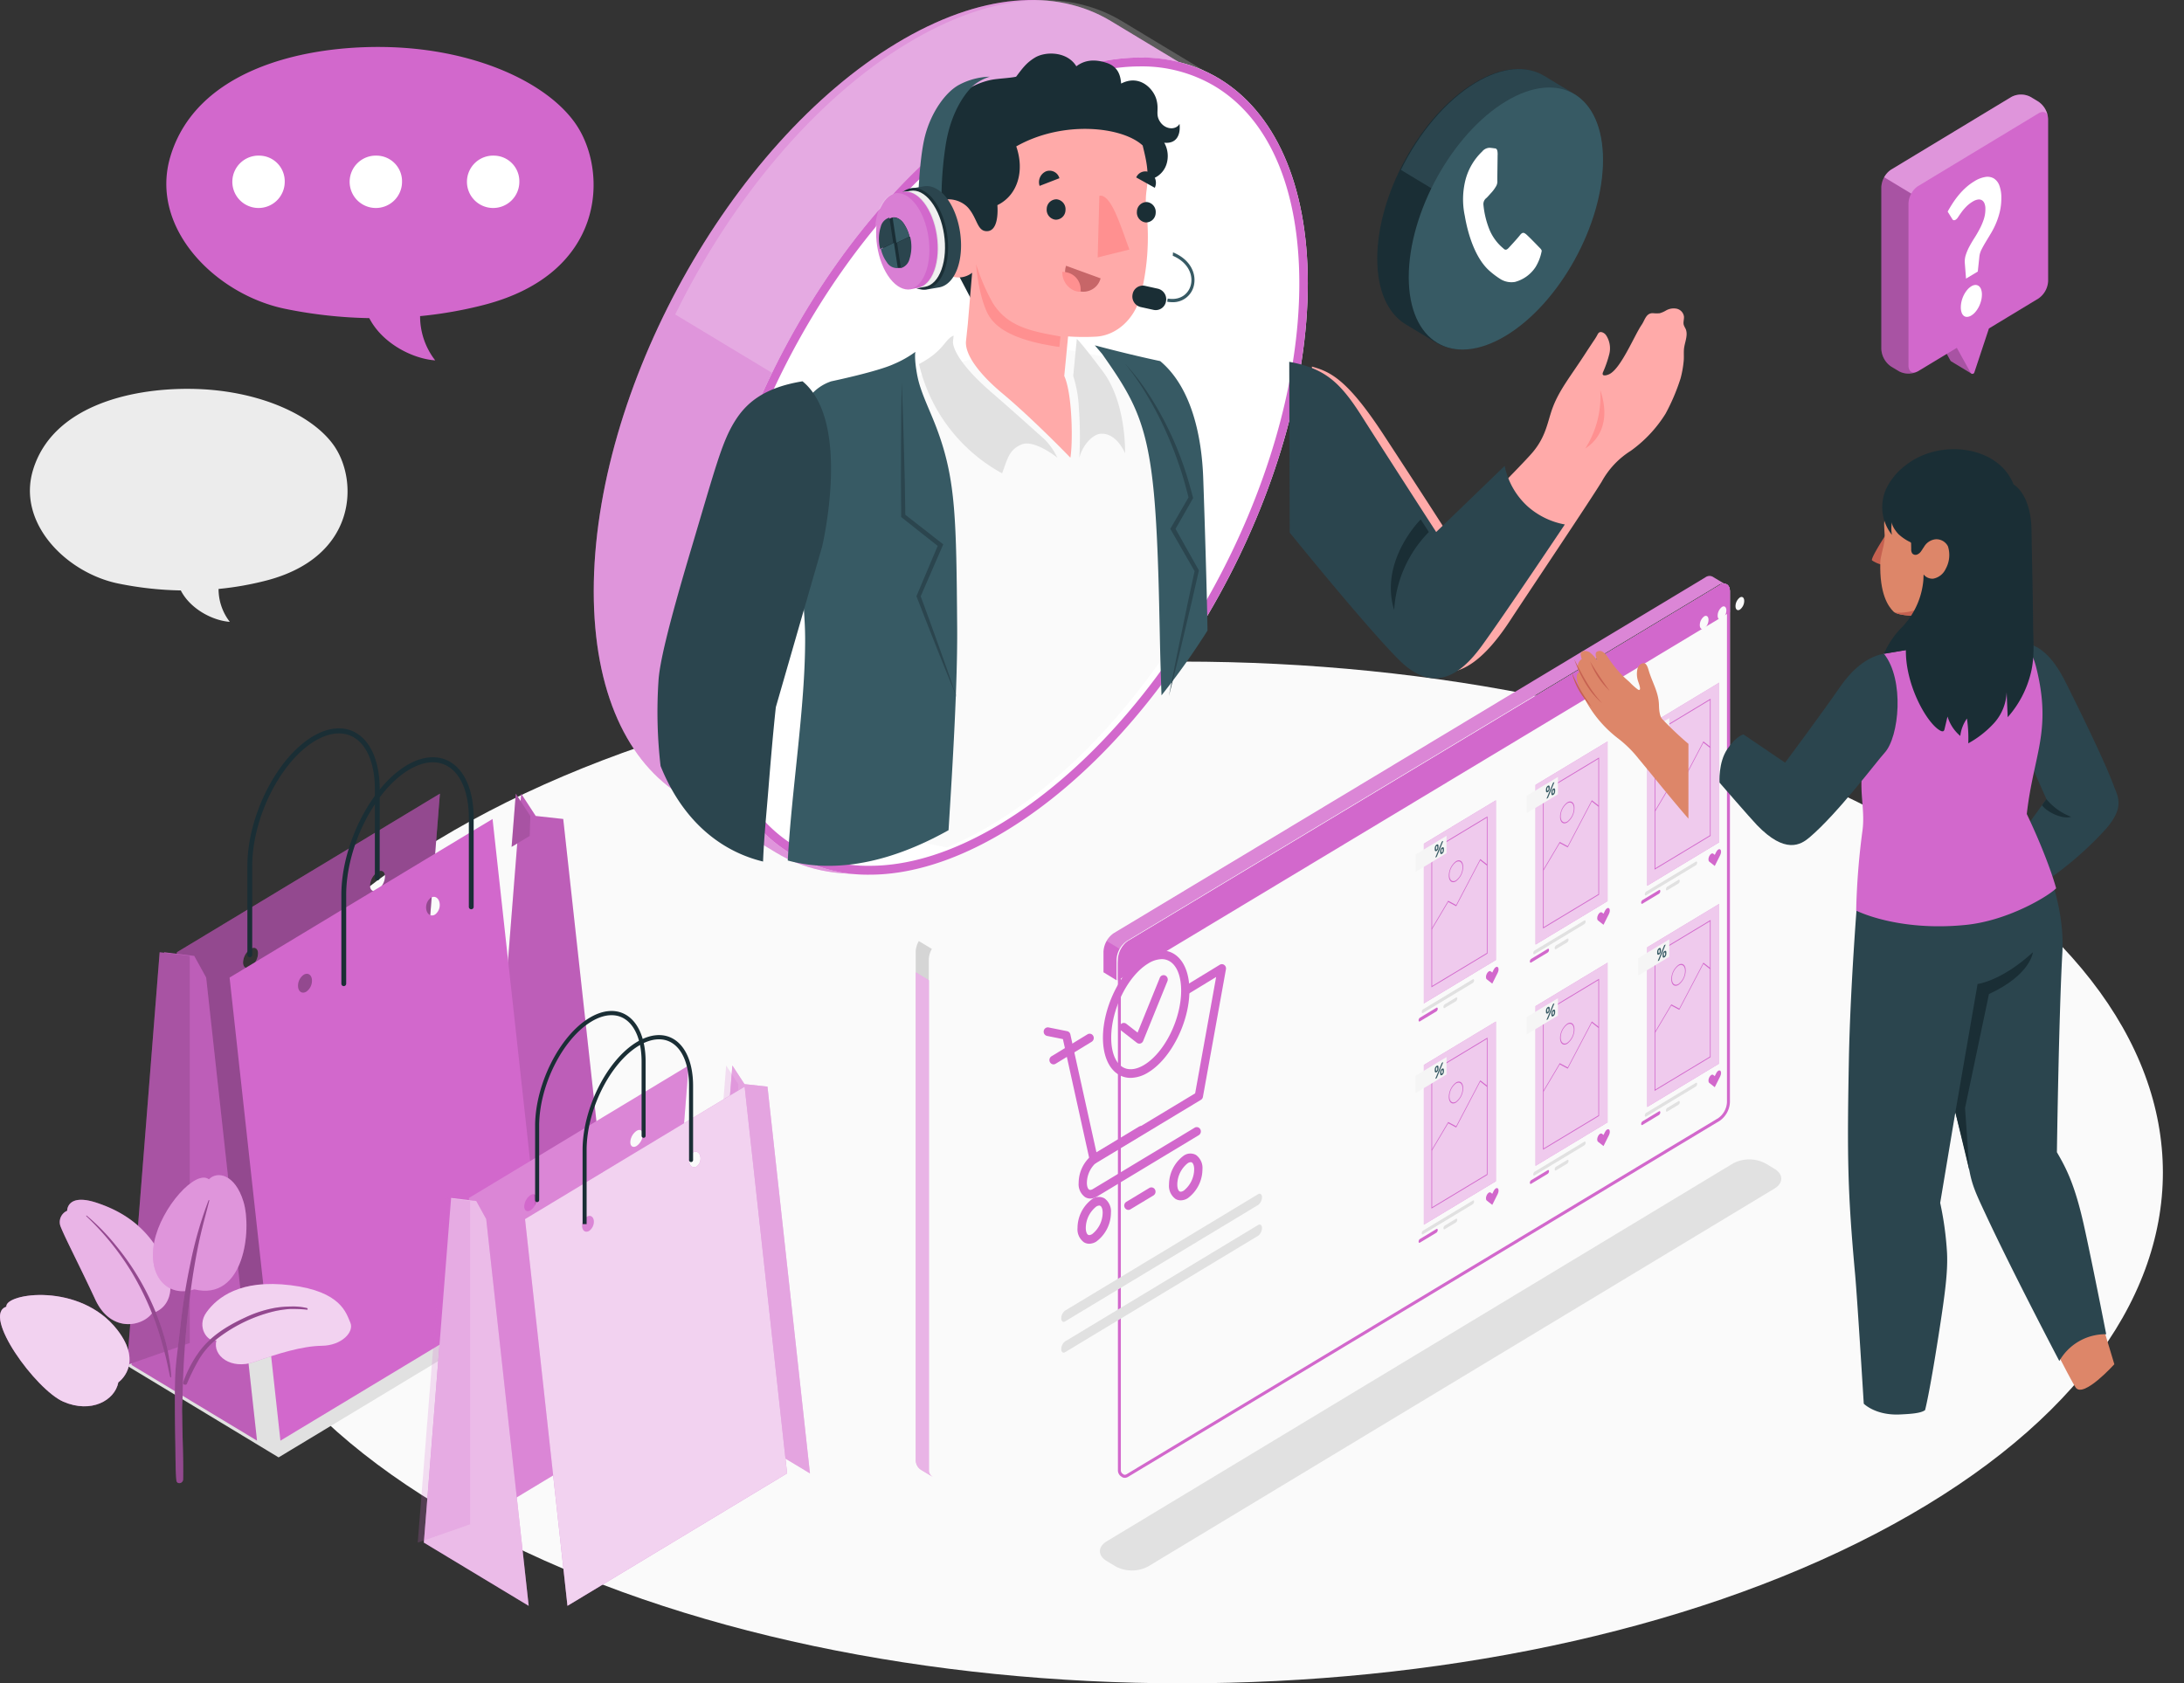 <svg xmlns="http://www.w3.org/2000/svg" xmlns:xlink="http://www.w3.org/1999/xlink" width="505" height="389.333" viewBox="0 0 505 389.333">
  <rect x="0" y="0" width="505" height="389.333" fill="#333333" stroke="none"/>
  <defs>
    <clipPath id="clip-path">
      <rect id="Rectángulo_401588" data-name="Rectángulo 401588" width="143.042" height="86.261" fill="none"/>
    </clipPath>
    <clipPath id="clip-path-2">
      <rect id="Rectángulo_401589" data-name="Rectángulo 401589" width="3.741" height="9.082" fill="none"/>
    </clipPath>
    <clipPath id="clip-path-3">
      <rect id="Rectángulo_401590" data-name="Rectángulo 401590" width="3.882" height="116.678" fill="none"/>
    </clipPath>
    <clipPath id="clip-path-4">
      <rect id="Rectángulo_401591" data-name="Rectángulo 401591" width="16.648" height="46.971" fill="none"/>
    </clipPath>
    <clipPath id="clip-path-7">
      <rect id="Rectángulo_401594" data-name="Rectángulo 401594" width="16.648" height="46.972" fill="none"/>
    </clipPath>
    <clipPath id="clip-path-10">
      <rect id="Rectángulo_401597" data-name="Rectángulo 401597" width="29.029" height="112.957" fill="none"/>
    </clipPath>
    <clipPath id="clip-path-11">
      <rect id="Rectángulo_401598" data-name="Rectángulo 401598" width="4.332" height="12.305" fill="none"/>
    </clipPath>
    <clipPath id="clip-path-12">
      <rect id="Rectángulo_401599" data-name="Rectángulo 401599" width="68.353" height="132.125" fill="none"/>
    </clipPath>
    <clipPath id="clip-path-13">
      <rect id="Rectángulo_401600" data-name="Rectángulo 401600" width="29.028" height="112.957" fill="none"/>
    </clipPath>
    <clipPath id="clip-path-14">
      <rect id="Rectángulo_401601" data-name="Rectángulo 401601" width="14.515" height="95.446" fill="none"/>
    </clipPath>
    <clipPath id="clip-path-15">
      <rect id="Rectángulo_401603" data-name="Rectángulo 401603" width="24.243" height="94.333" fill="none"/>
    </clipPath>
    <clipPath id="clip-path-16">
      <rect id="Rectángulo_401604" data-name="Rectángulo 401604" width="3.618" height="10.276" fill="none"/>
    </clipPath>
    <clipPath id="clip-path-17">
      <rect id="Rectángulo_401605" data-name="Rectángulo 401605" width="57.083" height="110.341" fill="none"/>
    </clipPath>
    <clipPath id="clip-path-18">
      <rect id="Rectángulo_401606" data-name="Rectángulo 401606" width="24.242" height="94.333" fill="none"/>
    </clipPath>
    <clipPath id="clip-path-19">
      <rect id="Rectángulo_401607" data-name="Rectángulo 401607" width="12.122" height="79.709" fill="none"/>
    </clipPath>
    <clipPath id="clip-path-20">
      <rect id="Rectángulo_401609" data-name="Rectángulo 401609" width="60.6" height="120.078" fill="none"/>
    </clipPath>
    <clipPath id="clip-path-21">
      <rect id="Rectángulo_401610" data-name="Rectángulo 401610" width="25.61" height="28.759" fill="none"/>
    </clipPath>
    <clipPath id="clip-path-22">
      <rect id="Rectángulo_401611" data-name="Rectángulo 401611" width="19.651" height="37.44" fill="none"/>
    </clipPath>
    <clipPath id="clip-path-23">
      <rect id="Rectángulo_401612" data-name="Rectángulo 401612" width="21.627" height="26.852" fill="none"/>
    </clipPath>
    <clipPath id="clip-path-24">
      <rect id="Rectángulo_401613" data-name="Rectángulo 401613" width="7.955" height="65.481" fill="none"/>
    </clipPath>
    <clipPath id="clip-path-25">
      <rect id="Rectángulo_401614" data-name="Rectángulo 401614" width="29.954" height="25.747" fill="none"/>
    </clipPath>
    <clipPath id="clip-path-26">
      <rect id="Rectángulo_401620" data-name="Rectángulo 401620" width="34.394" height="18.569" fill="none"/>
    </clipPath>
    <clipPath id="clip-path-27">
      <rect id="Rectángulo_401621" data-name="Rectángulo 401621" width="28.826" height="18.1" fill="none"/>
    </clipPath>
    <clipPath id="clip-path-28">
      <rect id="Rectángulo_401624" data-name="Rectángulo 401624" width="8.024" height="17.744" fill="none"/>
    </clipPath>
    <clipPath id="clip-path-29">
      <rect id="Rectángulo_401625" data-name="Rectángulo 401625" width="8.122" height="45.41" fill="none"/>
    </clipPath>
    <clipPath id="clip-path-30">
      <rect id="Rectángulo_401626" data-name="Rectángulo 401626" width="37.831" height="22.898" fill="none"/>
    </clipPath>
    <clipPath id="clip-path-31">
      <rect id="Rectángulo_401627" data-name="Rectángulo 401627" width="161.786" height="202.092" fill="none"/>
    </clipPath>
    <clipPath id="clip-path-32">
      <rect id="Rectángulo_401628" data-name="Rectángulo 401628" width="145.486" height="145.334" fill="none"/>
    </clipPath>
    <clipPath id="clip-path-33">
      <rect id="Rectángulo_401629" data-name="Rectángulo 401629" width="12.585" height="22.306" fill="none"/>
    </clipPath>
  </defs>
  <g id="Grupo_1099850" data-name="Grupo 1099850" transform="translate(-810 -1055.675)">
    <path id="Trazado_874363" data-name="Trazado 874363" d="M70.279,202.809c-88.548,46.144-88.546,120.957.005,167.1s232.117,46.144,320.666,0,88.546-120.957-.005-167.1-232.118-46.144-320.666,0" transform="translate(852.757 1040.49)" fill="#fafafa"/>
    <path id="Trazado_874366" data-name="Trazado 874366" d="M346.5,301.506,201.683,388.9a8.008,8.008,0,0,1-7.54,0l-2.065-1.244c-2.083-1.257-2.083-3.293,0-4.549l144.821-87.4a8.013,8.013,0,0,1,7.54,0l2.065,1.245c2.082,1.256,2.082,3.293,0,4.549" transform="translate(873.813 1029.063)" fill="#e1e1e1"/>
    <path id="Trazado_874367" data-name="Trazado 874367" d="M127.042,323.542,59.4,364.347,23.927,342.894,91.57,302.089Z" transform="translate(815.021 1028.402)" fill="#e1e1e1"/>
    <path id="Trazado_874369" data-name="Trazado 874369" d="M338.271,149.86a1.057,1.057,0,0,0-.039-.227.056.056,0,0,0-.008-.049.861.861,0,0,0-.054-.219,1.181,1.181,0,0,0-.14-.317.446.446,0,0,0-.078-.129.365.365,0,0,0-.07-.09.743.743,0,0,0-.155-.162l-.016-.016a1.038,1.038,0,0,0-.2-.122,1.655,1.655,0,0,0-1.594.211l-136.778,82.3c-1.306.789-2.373,2.715-2.373,5.474V354.076c0-1.174,0-1.167,0-1.161v.542a1.688,1.688,0,0,0,.853,1.488l.1.071c.039.024.078.048.124.073a.863.863,0,0,0,.2.073,1.283,1.283,0,0,0,.3.041,1.467,1.467,0,0,0,.785-.236l.063-.037.005,0,2.261-1.364L335.915,272.63a5.527,5.527,0,0,0,2.373-4.292V150.169c0-.106-.008-.212-.016-.309" transform="translate(871.717 1042.277)" fill="#fafafa"/>
    <path id="Trazado_874370" data-name="Trazado 874370" d="M336.966,149.114a.574.574,0,0,1,.266.062l.044.022.025.026.038.03.057.08.011.009.005.018.051.079a.389.389,0,0,1,.046.1l-.015.03.064.2,0,.019.012.025.012.038a.67.67,0,0,1,.009.069c.006.079.013.165.013.25V268.338a4.818,4.818,0,0,1-2.033,3.677L201.126,352.949l-2.2,1.328,0,0-.061.036-.059.036a.888.888,0,0,1-.447.142h0a.686.686,0,0,1-.156-.024.24.24,0,0,1-.045-.015l-.051-.028h0l-.1-.072-.026-.018-.027-.015a.978.978,0,0,1-.5-.865v-1.252h0v-115.7c0-2.678,1.05-4.266,2.033-4.859l136.775-82.3a1.474,1.474,0,0,1,.716-.241m0-.71a2.09,2.09,0,0,0-1.052.334l-136.778,82.3c-1.307.789-2.373,2.715-2.373,5.474V354.076c0-1.085,0-1.162,0-1.162h0v.541a1.688,1.688,0,0,0,.853,1.489l.1.07c.039.025.078.049.124.074a.848.848,0,0,0,.2.073,1.283,1.283,0,0,0,.3.041h.033a1.5,1.5,0,0,0,.752-.236l.063-.037.005,0,2.261-1.364L335.915,272.63a5.529,5.529,0,0,0,2.373-4.292V150.169c0-.106-.008-.212-.016-.309a1.057,1.057,0,0,0-.039-.227.056.056,0,0,0-.008-.049.931.931,0,0,0-.054-.219,1.182,1.182,0,0,0-.14-.317.433.433,0,0,0-.078-.129.365.365,0,0,0-.07-.09.747.747,0,0,0-.156-.162l-.016-.016a1.031,1.031,0,0,0-.2-.122,1.211,1.211,0,0,0-.542-.123" transform="translate(871.717 1042.277)" fill="#d268cc"/>
    <path id="Trazado_874371" data-name="Trazado 874371" d="M337.059,148.349a1.659,1.659,0,0,0-1.6.211l-136.777,82.3a5.54,5.54,0,0,0-2.373,4.291v4.8l-3.026-1.854v-4.747a5.516,5.516,0,0,1,2.366-4.283l136.785-82.3a1.588,1.588,0,0,1,1.719-.146c.428.268,2.4,1.446,2.9,1.723" transform="translate(871.873 1042.455)" fill="#d268cc"/>
    <path id="Trazado_874372" data-name="Trazado 874372" d="M338.282,150.152c-.01-1.564-1.065-2.2-2.368-1.411l-136.778,82.3a5.526,5.526,0,0,0-2.37,4.288l0,4.808,141.514-85.147Z" transform="translate(871.716 1042.277)" fill="#d268cc"/>
    <g id="Grupo_1099706" data-name="Grupo 1099706" transform="translate(1065.923 1188.893)" opacity="0.2">
      <g id="Grupo_1099705" data-name="Grupo 1099705" transform="translate(0)">
        <g id="Grupo_1099704" data-name="Grupo 1099704" clip-path="url(#clip-path)">
          <path id="Trazado_874373" data-name="Trazado 874373" d="M335.57,148.563,198.8,230.86a5,5,0,0,0-1.669,1.838l-3.012-1.822a4.865,4.865,0,0,1,1.649-1.809l136.78-82.3a1.607,1.607,0,0,1,1.722-.147c.425.273,2.393,1.441,2.892,1.721a1.654,1.654,0,0,0-1.588.218" transform="translate(-194.115 -146.437)" fill="#fff"/>
        </g>
      </g>
    </g>
    <g id="Grupo_1099709" data-name="Grupo 1099709" transform="translate(1021.734 1273.33)" opacity="0.15">
      <g id="Grupo_1099708" data-name="Grupo 1099708" transform="translate(0 0)">
        <g id="Grupo_1099707" data-name="Grupo 1099707" clip-path="url(#clip-path-2)">
          <path id="Trazado_874374" data-name="Trazado 874374" d="M193.285,246.49v-4.759a5.262,5.262,0,0,1,.722-2.476l3.019,1.814a5.166,5.166,0,0,0-.71,2.462v4.806Z" transform="translate(-193.285 -239.255)"/>
        </g>
      </g>
    </g>
    <path id="Trazado_874375" data-name="Trazado 874375" d="M347.333,156.7a2.551,2.551,0,0,0-1.006,2.009c0,.774.45,1.13,1.006.794a2.551,2.551,0,0,0,1.006-2.008c0-.774-.451-1.131-1.006-.8" transform="translate(856.714 1041.54)" fill="#fafafa"/>
    <path id="Trazado_874376" data-name="Trazado 874376" d="M351.493,154.294a2.55,2.55,0,0,0-1.006,2.009c0,.774.45,1.13,1.006.794a2.549,2.549,0,0,0,1.006-2.008c0-.774-.45-1.13-1.006-.8" transform="translate(856.682 1041.757)" fill="#fafafa"/>
    <path id="Trazado_874377" data-name="Trazado 874377" d="M355.653,151.889a2.552,2.552,0,0,0-1.006,2.009c0,.774.45,1.13,1.006.8a2.554,2.554,0,0,0,1.007-2.009c0-.774-.451-1.13-1.007-.8" transform="translate(856.651 1041.975)" fill="#fafafa"/>
    <path id="Trazado_874378" data-name="Trazado 874378" d="M197.167,363.875l-.123-.072-2.5-1.511a2.63,2.63,0,0,1-1.238-1.919,2.958,2.958,0,0,1-.023-.361V247.2l3.029,1.856v113.32a1.641,1.641,0,0,0,.737,1.406.465.465,0,0,0,.077.056c.008.008.008.016.015.016Z" transform="translate(828.472 1033.358)" fill="#d268cc"/>
    <g id="Grupo_1099712" data-name="Grupo 1099712" transform="translate(1021.756 1280.556)" opacity="0.5">
      <g id="Grupo_1099711" data-name="Grupo 1099711" transform="translate(0 0)">
        <g id="Grupo_1099710" data-name="Grupo 1099710" clip-path="url(#clip-path-3)">
          <path id="Trazado_874379" data-name="Trazado 874379" d="M197.167,363.875l-.123-.072-2.5-1.511a2.63,2.63,0,0,1-1.238-1.919,2.958,2.958,0,0,1-.023-.361V247.2l3.029,1.856v113.32a1.641,1.641,0,0,0,.737,1.406.465.465,0,0,0,.077.056c.008.008.008.016.015.016Z" transform="translate(-193.285 -247.197)" fill="#fff"/>
        </g>
      </g>
    </g>
    <path id="Trazado_874380" data-name="Trazado 874380" d="M221.2,269.9a.944.944,0,0,1-.825-.5,1.022,1.022,0,0,1,.344-1.367l8.344-5.091a.937.937,0,0,1,1.305.359,1.021,1.021,0,0,1-.344,1.367l-8.345,5.092a.933.933,0,0,1-.481.136" transform="translate(832.409 1031.948)" fill="#d268cc"/>
    <path id="Trazado_874381" data-name="Trazado 874381" d="M225.457,291.3a.937.937,0,0,1-.382-.083.994.994,0,0,1-.549-.692l-6.2-28.061-3.673-.74a.994.994,0,0,1-.757-1.17.956.956,0,0,1,1.121-.791l4.281.862a.969.969,0,0,1,.75.754l6.052,27.38,22.8-13.754,4.853-26.911-6.468,3.946a.934.934,0,0,1-1.305-.359,1.023,1.023,0,0,1,.345-1.368l8.277-5.049a.921.921,0,0,1,1.033.047,1.012,1.012,0,0,1,.386,1l-5.322,29.515a.991.991,0,0,1-.461.68l-24.3,14.657a.914.914,0,0,1-.476.135" transform="translate(837.45 1033.545)" fill="#d268cc"/>
    <path id="Trazado_874382" data-name="Trazado 874382" d="M226.117,303.052a2.317,2.317,0,0,1-1.215-.34,3.673,3.673,0,0,1-1.475-3.294,8.3,8.3,0,0,1,3.351-6.608l10.6-6.391a.936.936,0,0,1,1.305.366,1.025,1.025,0,0,1-.352,1.365l-10.6,6.391a6.3,6.3,0,0,0-2.4,4.877c0,.923.266,1.413.515,1.563.3.18.7-.027.923-.158l23.479-14.159a.934.934,0,0,1,1.305.366,1.024,1.024,0,0,1-.352,1.366l-23.475,14.16a3.155,3.155,0,0,1-1.619.5" transform="translate(835.988 1029.83)" fill="#d268cc"/>
    <path id="Trazado_874383" data-name="Trazado 874383" d="M229.212,315.133a2.347,2.347,0,0,1-1.226-.34,3.708,3.708,0,0,1-1.483-3.321,8.367,8.367,0,0,1,3.386-6.67,2.681,2.681,0,0,1,2.859-.158,3.709,3.709,0,0,1,1.483,3.32,8.362,8.362,0,0,1-3.39,6.669,3.16,3.16,0,0,1-1.63.5m2.307-8.832a1.422,1.422,0,0,0-.677.231,6.38,6.38,0,0,0-2.425,4.939c0,.939.273,1.438.527,1.59.291.182.718-.024.946-.159a6.372,6.372,0,0,0,2.428-4.939c0-.939-.273-1.436-.526-1.591a.534.534,0,0,0-.273-.071" transform="translate(832.649 1028.202)" fill="#d268cc"/>
    <path id="Trazado_874384" data-name="Trazado 874384" d="M248.316,304.1a2.344,2.344,0,0,1-1.226-.34,3.708,3.708,0,0,1-1.483-3.322,8.364,8.364,0,0,1,3.386-6.669,2.683,2.683,0,0,1,2.859-.16,3.714,3.714,0,0,1,1.483,3.322,8.362,8.362,0,0,1-3.39,6.669,3.16,3.16,0,0,1-1.63.5m2.307-8.832a1.432,1.432,0,0,0-.677.231,6.381,6.381,0,0,0-2.425,4.938c0,.94.273,1.439.526,1.591.287.18.719-.022.946-.16a6.372,6.372,0,0,0,2.428-4.938c0-.939-.273-1.436-.526-1.591a.517.517,0,0,0-.273-.071" transform="translate(834.703 1029.199)" fill="#d268cc"/>
    <path id="Trazado_874385" data-name="Trazado 874385" d="M236.227,271.115a5.347,5.347,0,0,1-2.8-.771c-2.292-1.381-3.6-4.481-3.6-8.508,0-7.266,4.274-15.752,9.525-18.919,2.481-1.5,4.921-1.672,6.869-.5,2.289,1.384,3.605,4.484,3.605,8.51,0,7.267-4.272,15.755-9.522,18.92a7.958,7.958,0,0,1-4.074,1.268m7.187-27.463a6.133,6.133,0,0,0-3.114,1c-4.721,2.847-8.564,10.558-8.564,17.188,0,3.293.965,5.763,2.648,6.778,1.324.8,3.091.627,4.964-.5,4.72-2.847,8.56-10.559,8.56-17.189,0-3.292-.965-5.762-2.648-6.778a3.532,3.532,0,0,0-1.846-.5" transform="translate(835.202 1033.859)" fill="#d268cc"/>
    <path id="Trazado_874386" data-name="Trazado 874386" d="M239.3,263.756a.937.937,0,0,1-.571-.2l-3.582-2.786a1.031,1.031,0,0,1-.2-1.4.937.937,0,0,1,1.339-.206L238.9,261.2l5.137-12.67a.939.939,0,0,1,1.256-.531,1.021,1.021,0,0,1,.507,1.31l-5.614,13.841a.979.979,0,0,1-.631.575.91.91,0,0,1-.25.036" transform="translate(834.141 1033.294)" fill="#d268cc"/>
    <path id="Trazado_874387" data-name="Trazado 874387" d="M237.292,307.088a.95.95,0,0,1-.828-.5,1.024,1.024,0,0,1,.352-1.366l5.322-3.212a.941.941,0,0,1,1.305.367,1.024,1.024,0,0,1-.352,1.366l-5.322,3.21a.9.9,0,0,1-.477.135" transform="translate(833.619 1028.422)" fill="#d268cc"/>
    <path id="Trazado_874388" data-name="Trazado 874388" d="M262.276,306.1l-44.609,26.91c-.495.3-.9-.018-.9-.708a2.269,2.269,0,0,1,.9-1.787l44.609-26.91c.495-.3.9.018.9.707a2.269,2.269,0,0,1-.9,1.787" transform="translate(838.628 1028.276)" fill="#e1e1e1"/>
    <path id="Trazado_874389" data-name="Trazado 874389" d="M262.276,313.931l-44.609,26.91c-.495.3-.9-.019-.9-.708a2.269,2.269,0,0,1,.9-1.787l44.609-26.91c.495-.3.9.018.9.707a2.269,2.269,0,0,1-.9,1.787" transform="translate(838.628 1027.568)" fill="#e1e1e1"/>
    <path id="Trazado_874390" data-name="Trazado 874390" d="M297.3,240.393,280.65,250.436V213.507L297.3,203.465Z" transform="translate(858.586 1037.307)" fill="#d268cc"/>
    <g id="Grupo_1099715" data-name="Grupo 1099715" transform="translate(1139.236 1240.771)" opacity="0.65">
      <g id="Grupo_1099714" data-name="Grupo 1099714" transform="translate(0 0)">
        <g id="Grupo_1099713" data-name="Grupo 1099713" clip-path="url(#clip-path-4)">
          <path id="Trazado_874391" data-name="Trazado 874391" d="M297.3,240.393,280.65,250.436V213.507L297.3,203.465Z" transform="translate(-280.65 -203.465)" fill="#fff"/>
        </g>
      </g>
    </g>
    <path id="Trazado_874392" data-name="Trazado 874392" d="M295.729,239.273l-12.962,7.818V215.365l12.962-7.818Zm-12.8,7.5,12.642-7.626V207.865l-12.642,7.626Z" transform="translate(858.221 1036.938)" fill="#d268cc"/>
    <path id="Trazado_874393" data-name="Trazado 874393" d="M282.9,234.649l-.1-.116,3.844-6.484,1.841.982,5.578-10.631,1.642,1.282-.111.224-1.534-1.2L288.5,229.32l-1.851-.986Z" transform="translate(858.215 1035.958)" fill="#d268cc"/>
    <path id="Trazado_874394" data-name="Trazado 874394" d="M289.388,223.577c-.919.554-1.666-.036-1.666-1.315a4.228,4.228,0,0,1,1.666-3.324c.919-.554,1.666.036,1.666,1.315a4.228,4.228,0,0,1-1.666,3.324m0-4.418a3.824,3.824,0,0,0-1.506,3.007c0,1.157.676,1.69,1.506,1.189a3.824,3.824,0,0,0,1.506-3.007c0-1.157-.676-1.69-1.506-1.189" transform="translate(857.276 1035.928)" fill="#d268cc"/>
    <path id="Trazado_874395" data-name="Trazado 874395" d="M286.789,216.507l-7.188,4.337v-4.018l7.188-4.337Z" transform="translate(857.69 1036.492)" fill="#f5f5f5"/>
    <path id="Trazado_874396" data-name="Trazado 874396" d="M285,214.658a.4.4,0,0,1,.185-.067.207.207,0,0,1,.131.035.228.228,0,0,1,.081.112.585.585,0,0,1,.032.162c0,.067.006.141.006.22s0,.154-.006.226a1.105,1.105,0,0,1-.032.2.975.975,0,0,1-.081.209.987.987,0,0,1-.131.192.758.758,0,0,1-.185.153.429.429,0,0,1-.184.069.2.2,0,0,1-.131-.033.23.23,0,0,1-.081-.113.552.552,0,0,1-.033-.162c0-.067-.005-.141-.005-.22s0-.154.005-.226a1.045,1.045,0,0,1,.033-.2.976.976,0,0,1,.081-.209,1.033,1.033,0,0,1,.131-.194.757.757,0,0,1,.184-.155m1.155-.6a.509.509,0,0,1,.043-.081.169.169,0,0,1,.062-.057l.172-.1a.041.041,0,0,1,.07.038.082.082,0,0,1,0,.022.254.254,0,0,1-.008.03l-1.424,3.468a.509.509,0,0,1-.043.081.169.169,0,0,1-.062.057l-.172.1a.041.041,0,0,1-.07-.038.143.143,0,0,1,0-.022.139.139,0,0,1,.009-.029Zm-1,1.416c0-.017,0-.044,0-.078v-.217a.712.712,0,0,0,0-.074.2.2,0,0,0-.037-.115c-.021-.025-.059-.02-.116.014a.269.269,0,0,0-.115.126.5.5,0,0,0-.037.159c0,.017,0,.044,0,.079s0,.072,0,.109,0,.073,0,.107,0,.059,0,.074a.2.2,0,0,0,.037.114c.021.025.059.021.115-.013a.264.264,0,0,0,.116-.126.512.512,0,0,0,.037-.158m1.1-.159a.4.4,0,0,1,.184-.067.207.207,0,0,1,.132.035.238.238,0,0,1,.081.112.589.589,0,0,1,.033.163c0,.067.005.14.005.219s0,.155-.005.227a1.108,1.108,0,0,1-.033.2,1.034,1.034,0,0,1-.081.21.959.959,0,0,1-.132.191.77.77,0,0,1-.184.153.428.428,0,0,1-.185.07.2.2,0,0,1-.131-.034.232.232,0,0,1-.081-.112.59.59,0,0,1-.033-.163c0-.067-.005-.14-.005-.219s0-.154.005-.227a1.11,1.11,0,0,1,.033-.2.957.957,0,0,1,.081-.209,1,1,0,0,1,.131-.194.728.728,0,0,1,.185-.156m.152.815c0-.017,0-.043,0-.078v-.217a.727.727,0,0,0,0-.075.2.2,0,0,0-.037-.114c-.021-.025-.06-.02-.115.014a.267.267,0,0,0-.116.126.511.511,0,0,0-.037.159c0,.017,0,.043,0,.078s0,.072,0,.109,0,.074,0,.108,0,.058,0,.074a.2.2,0,0,0,.037.114c.021.025.059.02.116-.014a.274.274,0,0,0,.115-.126.509.509,0,0,0,.037-.159" transform="translate(857.186 1036.375)" fill="#375a64"/>
    <path id="Trazado_874397" data-name="Trazado 874397" d="M292.4,249.816l-11.506,6.941c-.166.1-.3-.006-.3-.238a.764.764,0,0,1,.3-.6l11.506-6.941c.166-.1.3.006.3.238a.766.766,0,0,1-.3.6" transform="translate(858.149 1033.201)" fill="#e1e1e1"/>
    <path id="Trazado_874398" data-name="Trazado 874398" d="M297.877,249.692l-1.269-1c-.254-.2-.254-.775,0-1.283s.667-.757.921-.556l.348.275.348-.7c.255-.508.667-.757.921-.556s.254.776,0,1.284Z" transform="translate(857.175 1033.484)" fill="#d268cc"/>
    <path id="Trazado_874399" data-name="Trazado 874399" d="M284.715,257.043l-3.826,2.308c-.167.1-.3-.006-.3-.239a.763.763,0,0,1,.3-.6l3.826-2.308c.167-.1.3.005.3.237a.764.764,0,0,1-.3.6" transform="translate(857.428 1032.549)" fill="#d268cc"/>
    <path id="Trazado_874400" data-name="Trazado 874400" d="M289.388,254.45l-2.595,1.566c-.167.1-.3-.006-.3-.238a.763.763,0,0,1,.3-.6l2.595-1.566c.166-.1.3.006.3.238a.766.766,0,0,1-.3.6" transform="translate(857.272 1032.783)" fill="#e1e1e1"/>
    <path id="Trazado_874401" data-name="Trazado 874401" d="M323.208,225.434,306.56,235.477V198.548l16.648-10.042Z" transform="translate(858.5 1038.658)" fill="#d268cc"/>
    <g id="Grupo_1099718" data-name="Grupo 1099718" transform="translate(1165.061 1227.163)" opacity="0.65">
      <g id="Grupo_1099717" data-name="Grupo 1099717" transform="translate(0 0)">
        <g id="Grupo_1099716" data-name="Grupo 1099716" clip-path="url(#clip-path-4)">
          <path id="Trazado_874402" data-name="Trazado 874402" d="M323.208,225.434,306.56,235.477V198.548l16.648-10.042Z" transform="translate(-306.56 -188.506)" fill="#fff"/>
        </g>
      </g>
    </g>
    <path id="Trazado_874403" data-name="Trazado 874403" d="M321.638,224.314l-12.961,7.818V200.406l12.961-7.818Zm-12.8,7.5,12.643-7.626V192.906l-12.643,7.626Z" transform="translate(858.107 1038.289)" fill="#d268cc"/>
    <path id="Trazado_874404" data-name="Trazado 874404" d="M308.811,219.69l-.1-.116,3.844-6.484,1.841.982,5.578-10.631,1.642,1.282-.111.224-1.534-1.2-5.568,10.611-1.851-.986Z" transform="translate(858.101 1037.31)" fill="#d268cc"/>
    <path id="Trazado_874405" data-name="Trazado 874405" d="M315.3,208.618c-.919.554-1.666-.036-1.666-1.315a4.228,4.228,0,0,1,1.666-3.324c.919-.553,1.666.036,1.666,1.315a4.227,4.227,0,0,1-1.666,3.324m0-4.418a3.824,3.824,0,0,0-1.506,3.007c0,1.157.676,1.69,1.506,1.189a3.824,3.824,0,0,0,1.506-3.007c0-1.157-.676-1.69-1.506-1.189" transform="translate(857.091 1037.279)" fill="#d268cc"/>
    <path id="Trazado_874406" data-name="Trazado 874406" d="M312.7,201.548l-7.188,4.337v-4.018l7.188-4.337Z" transform="translate(857.533 1037.843)" fill="#f5f5f5"/>
    <path id="Trazado_874407" data-name="Trazado 874407" d="M310.908,199.7a.4.4,0,0,1,.184-.066.207.207,0,0,1,.131.035.228.228,0,0,1,.081.112.617.617,0,0,1,.033.162c0,.067.005.141.005.22s0,.154-.005.226a1.188,1.188,0,0,1-.033.2.973.973,0,0,1-.081.209.989.989,0,0,1-.131.192.771.771,0,0,1-.184.153.436.436,0,0,1-.185.069.2.2,0,0,1-.131-.033.231.231,0,0,1-.081-.113.587.587,0,0,1-.033-.162c0-.067-.005-.141-.005-.22s0-.154.005-.226a1.128,1.128,0,0,1,.033-.2.978.978,0,0,1,.081-.209,1.031,1.031,0,0,1,.131-.194.749.749,0,0,1,.185-.156m1.155-.6a.451.451,0,0,1,.042-.081.169.169,0,0,1,.062-.057l.172-.1c.022-.013.038-.015.051-.008s.019.023.019.046l0,.022a.218.218,0,0,1-.009.029l-1.424,3.469a.6.6,0,0,1-.042.081.179.179,0,0,1-.063.057l-.172.1a.05.05,0,0,1-.05.008.05.05,0,0,1-.019-.046.144.144,0,0,1,0-.022.137.137,0,0,1,.009-.029Zm-1,1.416c0-.017,0-.044,0-.078v-.217a.712.712,0,0,0,0-.074.2.2,0,0,0-.037-.115q-.031-.037-.115.014a.271.271,0,0,0-.116.126.494.494,0,0,0-.037.159c0,.017,0,.044,0,.079s0,.072,0,.109,0,.073,0,.107,0,.059,0,.074a.2.2,0,0,0,.037.114c.022.025.059.021.116-.013a.267.267,0,0,0,.115-.126.488.488,0,0,0,.037-.158m1.1-.159a.4.4,0,0,1,.184-.067.207.207,0,0,1,.132.035.232.232,0,0,1,.081.112.59.59,0,0,1,.033.163c0,.067.005.14.005.219s0,.155-.005.227a1.109,1.109,0,0,1-.033.2.974.974,0,0,1-.212.4.77.77,0,0,1-.184.153.427.427,0,0,1-.185.07.2.2,0,0,1-.131-.034.23.23,0,0,1-.08-.112.559.559,0,0,1-.033-.163c0-.067-.006-.14-.006-.219s0-.155.006-.227a1.038,1.038,0,0,1,.033-.2.955.955,0,0,1,.08-.209,1,1,0,0,1,.131-.194.729.729,0,0,1,.185-.156m.152.815c0-.017,0-.043,0-.078v-.217a.733.733,0,0,0,0-.075.2.2,0,0,0-.037-.114q-.031-.037-.115.014a.267.267,0,0,0-.116.126.512.512,0,0,0-.037.159c0,.017,0,.043,0,.078s0,.072,0,.109,0,.074,0,.108,0,.058,0,.074a.2.2,0,0,0,.037.114c.021.025.06.02.116-.014a.269.269,0,0,0,.115-.126.493.493,0,0,0,.037-.159" transform="translate(856.992 1037.724)" fill="#375a64"/>
    <path id="Trazado_874408" data-name="Trazado 874408" d="M318.305,234.856,306.8,241.8c-.166.1-.3-.006-.3-.238a.764.764,0,0,1,.3-.6l11.506-6.941c.166-.1.3.006.3.238a.765.765,0,0,1-.3.6" transform="translate(858.028 1034.552)" fill="#e1e1e1"/>
    <path id="Trazado_874409" data-name="Trazado 874409" d="M323.787,234.733l-1.269-1c-.254-.2-.254-.775,0-1.283s.667-.757.921-.556l.348.275.348-.7c.255-.508.667-.757.921-.556s.254.776,0,1.284Z" transform="translate(856.987 1034.835)" fill="#d268cc"/>
    <path id="Trazado_874410" data-name="Trazado 874410" d="M310.625,242.083l-3.826,2.308c-.167.1-.3-.006-.3-.238a.765.765,0,0,1,.3-.6l3.826-2.308c.166-.1.3.006.3.238a.766.766,0,0,1-.3.6" transform="translate(857.251 1033.898)" fill="#d268cc"/>
    <path id="Trazado_874411" data-name="Trazado 874411" d="M315.3,239.491l-2.595,1.566c-.166.1-.3-.006-.3-.238a.765.765,0,0,1,.3-.6l2.595-1.566c.167-.1.3.006.3.238a.761.761,0,0,1-.3.6" transform="translate(857.086 1034.134)" fill="#e1e1e1"/>
    <path id="Trazado_874412" data-name="Trazado 874412" d="M349.118,210.475,332.47,220.518V183.589l16.648-10.042Z" transform="translate(858.415 1040.008)" fill="#d268cc"/>
    <g id="Grupo_1099721" data-name="Grupo 1099721" transform="translate(1190.885 1213.555)" opacity="0.65">
      <g id="Grupo_1099720" data-name="Grupo 1099720" transform="translate(0 0)">
        <g id="Grupo_1099719" data-name="Grupo 1099719" clip-path="url(#clip-path-4)">
          <path id="Trazado_874413" data-name="Trazado 874413" d="M349.118,210.475,332.47,220.518V183.589l16.648-10.042Z" transform="translate(-332.47 -173.547)" fill="#fff"/>
        </g>
      </g>
    </g>
    <path id="Trazado_874414" data-name="Trazado 874414" d="M347.548,209.355l-12.961,7.818V185.447l12.961-7.818Zm-12.8,7.5,12.643-7.626V177.947l-12.643,7.626Z" transform="translate(857.993 1039.639)" fill="#d268cc"/>
    <path id="Trazado_874415" data-name="Trazado 874415" d="M334.72,204.731l-.1-.116,3.844-6.484,1.841.982,5.578-10.631,1.642,1.282-.111.224-1.534-1.2L340.315,199.4l-1.851-.986Z" transform="translate(857.986 1038.66)" fill="#d268cc"/>
    <path id="Trazado_874416" data-name="Trazado 874416" d="M341.208,193.659c-.919.554-1.666-.036-1.666-1.315a4.227,4.227,0,0,1,1.666-3.324c.919-.553,1.666.036,1.666,1.315a4.227,4.227,0,0,1-1.666,3.324m0-4.418a3.824,3.824,0,0,0-1.506,3.007c0,1.157.676,1.69,1.506,1.189a3.824,3.824,0,0,0,1.506-3.007c0-1.157-.676-1.69-1.506-1.189" transform="translate(856.907 1038.629)" fill="#d268cc"/>
    <path id="Trazado_874417" data-name="Trazado 874417" d="M338.609,186.589l-7.188,4.337v-4.018l7.188-4.337Z" transform="translate(857.376 1039.193)" fill="#f5f5f5"/>
    <path id="Trazado_874418" data-name="Trazado 874418" d="M336.818,184.739a.4.4,0,0,1,.185-.066.212.212,0,0,1,.131.035.235.235,0,0,1,.081.113.618.618,0,0,1,.033.162c0,.067.005.141.005.22s0,.154-.005.226a1.2,1.2,0,0,1-.033.2.978.978,0,0,1-.081.209.959.959,0,0,1-.131.191.743.743,0,0,1-.185.154.429.429,0,0,1-.184.069.2.2,0,0,1-.131-.034.224.224,0,0,1-.081-.112.585.585,0,0,1-.033-.162c0-.067-.005-.141-.005-.22s0-.154.005-.226a1.122,1.122,0,0,1,.033-.2.98.98,0,0,1,.081-.209,1.034,1.034,0,0,1,.131-.194.76.76,0,0,1,.184-.156m1.155-.6a.511.511,0,0,1,.043-.081.179.179,0,0,1,.062-.058l.172-.1a.041.041,0,0,1,.07.038.079.079,0,0,1,0,.022.2.2,0,0,1-.008.029l-1.424,3.469a.514.514,0,0,1-.043.081.185.185,0,0,1-.062.057l-.172.1a.041.041,0,0,1-.07-.038.081.081,0,0,1,0-.022.144.144,0,0,1,.009-.03Zm-1,1.416c0-.017,0-.044,0-.078v-.217a.7.7,0,0,0,0-.074.2.2,0,0,0-.037-.115c-.022-.025-.059-.02-.116.014a.269.269,0,0,0-.115.126.494.494,0,0,0-.037.159c0,.017,0,.044,0,.079s0,.072,0,.109,0,.073,0,.107,0,.059,0,.074a.2.2,0,0,0,.037.114c.021.025.059.021.115-.013a.269.269,0,0,0,.116-.126.487.487,0,0,0,.037-.158m1.1-.159a.4.4,0,0,1,.184-.067.207.207,0,0,1,.132.035.238.238,0,0,1,.081.112.592.592,0,0,1,.033.163c0,.067.005.14.005.219s0,.155-.005.227a1.115,1.115,0,0,1-.033.2,1,1,0,0,1-.081.209.964.964,0,0,1-.132.192.77.77,0,0,1-.184.153.428.428,0,0,1-.185.07.2.2,0,0,1-.131-.034.232.232,0,0,1-.081-.112.589.589,0,0,1-.033-.163c0-.067-.005-.14-.005-.219s0-.155.005-.227a1.108,1.108,0,0,1,.033-.2.959.959,0,0,1,.081-.209,1,1,0,0,1,.131-.194.729.729,0,0,1,.185-.156m.152.815c0-.017,0-.044,0-.078v-.217a.733.733,0,0,0,0-.075.2.2,0,0,0-.037-.114c-.021-.025-.06-.02-.115.014a.259.259,0,0,0-.116.126.51.51,0,0,0-.037.159c0,.017,0,.043,0,.078s0,.072,0,.109,0,.074,0,.108,0,.058,0,.074a.2.2,0,0,0,.037.114c.021.025.059.02.116-.014a.274.274,0,0,0,.115-.126.515.515,0,0,0,.037-.159" transform="translate(856.799 1039.074)" fill="#375a64"/>
    <path id="Trazado_874419" data-name="Trazado 874419" d="M344.215,219.9l-11.506,6.941c-.166.1-.3-.006-.3-.238a.767.767,0,0,1,.3-.6l11.506-6.941c.166-.1.3.006.3.238a.764.764,0,0,1-.3.6" transform="translate(857.908 1035.902)" fill="#e1e1e1"/>
    <path id="Trazado_874420" data-name="Trazado 874420" d="M349.7,219.774l-1.269-1c-.254-.2-.254-.775,0-1.283s.667-.757.921-.556l.348.275.348-.695c.255-.508.667-.757.921-.556s.255.776,0,1.284Z" transform="translate(856.799 1036.186)" fill="#d268cc"/>
    <path id="Trazado_874421" data-name="Trazado 874421" d="M336.535,227.124l-3.826,2.308c-.167.1-.3-.006-.3-.238a.765.765,0,0,1,.3-.6l3.826-2.308c.166-.1.3.006.3.238a.766.766,0,0,1-.3.6" transform="translate(857.074 1035.25)" fill="#d268cc"/>
    <path id="Trazado_874422" data-name="Trazado 874422" d="M341.208,224.532l-2.595,1.566c-.167.1-.3-.006-.3-.238a.762.762,0,0,1,.3-.6l2.595-1.566c.166-.1.3.006.3.238a.763.763,0,0,1-.3.6" transform="translate(856.901 1035.483)" fill="#e1e1e1"/>
    <path id="Trazado_874423" data-name="Trazado 874423" d="M297.3,296.647,280.65,306.689V269.761L297.3,259.718Z" transform="translate(858.586 1032.229)" fill="#d268cc"/>
    <g id="Grupo_1099724" data-name="Grupo 1099724" transform="translate(1139.236 1291.946)" opacity="0.65">
      <g id="Grupo_1099723" data-name="Grupo 1099723" transform="translate(0 0)">
        <g id="Grupo_1099722" data-name="Grupo 1099722" clip-path="url(#clip-path-7)">
          <path id="Trazado_874424" data-name="Trazado 874424" d="M297.3,296.647,280.65,306.689V269.761L297.3,259.718Z" transform="translate(-280.65 -259.718)" fill="#fff"/>
        </g>
      </g>
    </g>
    <path id="Trazado_874425" data-name="Trazado 874425" d="M295.729,295.526l-12.962,7.819V271.619l12.962-7.818Zm-12.8,7.5,12.642-7.627V264.119l-12.642,7.626Z" transform="translate(858.221 1031.859)" fill="#d268cc"/>
    <path id="Trazado_874426" data-name="Trazado 874426" d="M282.9,290.9l-.1-.116,3.844-6.484,1.841.982,5.578-10.631,1.642,1.282-.111.224-1.534-1.2L288.5,285.573l-1.851-.986Z" transform="translate(858.215 1030.88)" fill="#d268cc"/>
    <path id="Trazado_874427" data-name="Trazado 874427" d="M289.388,279.83c-.919.554-1.666-.036-1.666-1.315a4.227,4.227,0,0,1,1.666-3.324c.919-.553,1.666.036,1.666,1.315a4.228,4.228,0,0,1-1.666,3.324m0-4.418a3.824,3.824,0,0,0-1.506,3.007c0,1.157.676,1.69,1.506,1.189a3.824,3.824,0,0,0,1.506-3.007c0-1.157-.676-1.69-1.506-1.189" transform="translate(857.276 1030.851)" fill="#d268cc"/>
    <path id="Trazado_874428" data-name="Trazado 874428" d="M286.789,272.761,279.6,277.1v-4.018l7.188-4.337Z" transform="translate(857.69 1031.413)" fill="#f5f5f5"/>
    <path id="Trazado_874429" data-name="Trazado 874429" d="M285,270.911a.4.4,0,0,1,.185-.067.207.207,0,0,1,.131.035.232.232,0,0,1,.081.112.585.585,0,0,1,.032.162c0,.067.006.141.006.22s0,.154-.006.226a1.1,1.1,0,0,1-.032.2.975.975,0,0,1-.081.209.986.986,0,0,1-.131.192.758.758,0,0,1-.185.153.418.418,0,0,1-.184.069.2.2,0,0,1-.131-.033.232.232,0,0,1-.081-.112.565.565,0,0,1-.033-.163c0-.067-.005-.141-.005-.22s0-.154.005-.226a1.045,1.045,0,0,1,.033-.2.976.976,0,0,1,.081-.209,1.034,1.034,0,0,1,.131-.194.758.758,0,0,1,.184-.155m1.155-.6a.509.509,0,0,1,.043-.081.176.176,0,0,1,.062-.057l.172-.1c.021-.013.038-.016.05-.008a.05.05,0,0,1,.019.046.083.083,0,0,1,0,.022.255.255,0,0,1-.008.03l-1.424,3.468a.507.507,0,0,1-.043.081.168.168,0,0,1-.062.057l-.172.1a.05.05,0,0,1-.05.008.05.05,0,0,1-.019-.046.142.142,0,0,1,0-.022.138.138,0,0,1,.009-.029Zm-1,1.416c0-.017,0-.044,0-.078v-.217a.711.711,0,0,0,0-.074.2.2,0,0,0-.037-.115c-.021-.025-.059-.02-.116.014a.269.269,0,0,0-.115.126.5.5,0,0,0-.037.159c0,.017,0,.044,0,.079s0,.072,0,.109,0,.074,0,.107,0,.059,0,.074a.2.2,0,0,0,.037.114c.021.025.059.021.115-.013a.264.264,0,0,0,.116-.126.513.513,0,0,0,.037-.158m1.1-.159a.4.4,0,0,1,.184-.067.207.207,0,0,1,.132.035.238.238,0,0,1,.081.112.589.589,0,0,1,.033.163c0,.067.005.14.005.219s0,.155-.005.227a1.128,1.128,0,0,1-.033.2,1.027,1.027,0,0,1-.081.209.959.959,0,0,1-.132.191.8.8,0,0,1-.184.154.437.437,0,0,1-.185.069.2.2,0,0,1-.131-.034.232.232,0,0,1-.081-.112.59.59,0,0,1-.033-.163c0-.067-.005-.14-.005-.219s0-.154.005-.227a1.112,1.112,0,0,1,.033-.2.957.957,0,0,1,.081-.209,1,1,0,0,1,.131-.194.728.728,0,0,1,.185-.156m.152.815c0-.017,0-.043,0-.078v-.217a.727.727,0,0,0,0-.075.2.2,0,0,0-.037-.114c-.021-.025-.06-.02-.115.014a.267.267,0,0,0-.116.126.511.511,0,0,0-.037.159c0,.017,0,.043,0,.078s0,.072,0,.109,0,.074,0,.108,0,.058,0,.074a.2.2,0,0,0,.037.114c.021.025.059.02.116-.014a.274.274,0,0,0,.115-.126.509.509,0,0,0,.037-.159" transform="translate(857.186 1031.295)" fill="#375a64"/>
    <path id="Trazado_874430" data-name="Trazado 874430" d="M292.4,306.069l-11.506,6.941c-.166.1-.3-.006-.3-.238a.764.764,0,0,1,.3-.6l11.506-6.941c.166-.1.3.006.3.238a.766.766,0,0,1-.3.6" transform="translate(858.149 1028.123)" fill="#e1e1e1"/>
    <path id="Trazado_874431" data-name="Trazado 874431" d="M297.877,305.945l-1.269-1c-.254-.2-.254-.775,0-1.283s.667-.757.921-.556l.348.275.348-.7c.255-.508.667-.757.921-.556s.254.776,0,1.284Z" transform="translate(857.175 1028.405)" fill="#d268cc"/>
    <path id="Trazado_874432" data-name="Trazado 874432" d="M284.715,313.3l-3.826,2.308c-.167.1-.3-.006-.3-.238a.763.763,0,0,1,.3-.6l3.826-2.308c.167-.1.3.006.3.238a.764.764,0,0,1-.3.6" transform="translate(857.428 1027.47)" fill="#d268cc"/>
    <path id="Trazado_874433" data-name="Trazado 874433" d="M289.388,310.7l-2.595,1.566c-.167.1-.3-.006-.3-.238a.763.763,0,0,1,.3-.6l2.595-1.566c.166-.1.3.006.3.238a.766.766,0,0,1-.3.6" transform="translate(857.272 1027.704)" fill="#e1e1e1"/>
    <path id="Trazado_874434" data-name="Trazado 874434" d="M323.208,281.688,306.56,291.73V254.8l16.648-10.042Z" transform="translate(858.5 1033.578)" fill="#d268cc"/>
    <g id="Grupo_1099727" data-name="Grupo 1099727" transform="translate(1165.061 1278.338)" opacity="0.65">
      <g id="Grupo_1099726" data-name="Grupo 1099726" transform="translate(0 0)">
        <g id="Grupo_1099725" data-name="Grupo 1099725" clip-path="url(#clip-path-7)">
          <path id="Trazado_874435" data-name="Trazado 874435" d="M323.208,281.688,306.56,291.73V254.8l16.648-10.042Z" transform="translate(-306.56 -244.759)" fill="#fff"/>
        </g>
      </g>
    </g>
    <path id="Trazado_874436" data-name="Trazado 874436" d="M321.638,280.568l-12.961,7.818V256.66l12.961-7.818Zm-12.8,7.5,12.643-7.626V249.16l-12.643,7.626Z" transform="translate(858.107 1033.21)" fill="#d268cc"/>
    <path id="Trazado_874437" data-name="Trazado 874437" d="M308.811,275.943l-.1-.116,3.844-6.485,1.841.982,5.578-10.631,1.642,1.282-.111.224-1.534-1.2-5.568,10.611-1.851-.986Z" transform="translate(858.101 1032.23)" fill="#d268cc"/>
    <path id="Trazado_874438" data-name="Trazado 874438" d="M315.3,264.871c-.919.554-1.666-.036-1.666-1.315a4.227,4.227,0,0,1,1.666-3.324c.919-.554,1.666.036,1.666,1.315a4.227,4.227,0,0,1-1.666,3.324m0-4.418a3.824,3.824,0,0,0-1.506,3.007c0,1.157.676,1.69,1.506,1.189a3.824,3.824,0,0,0,1.506-3.007c0-1.157-.676-1.69-1.506-1.189" transform="translate(857.091 1032.2)" fill="#d268cc"/>
    <path id="Trazado_874439" data-name="Trazado 874439" d="M312.7,257.8l-7.188,4.337V258.12l7.188-4.337Z" transform="translate(857.533 1032.764)" fill="#f5f5f5"/>
    <path id="Trazado_874440" data-name="Trazado 874440" d="M310.908,255.951a.4.4,0,0,1,.184-.066.207.207,0,0,1,.131.035.232.232,0,0,1,.081.112.617.617,0,0,1,.033.162c0,.067.005.141.005.22s0,.154-.005.226a1.188,1.188,0,0,1-.033.2.974.974,0,0,1-.081.209.99.99,0,0,1-.131.192.773.773,0,0,1-.184.153.426.426,0,0,1-.185.069.2.2,0,0,1-.131-.033.23.23,0,0,1-.081-.113.587.587,0,0,1-.033-.162c0-.067-.005-.141-.005-.22s0-.154.005-.226a1.128,1.128,0,0,1,.033-.2.977.977,0,0,1,.081-.209,1.031,1.031,0,0,1,.131-.194.768.768,0,0,1,.185-.156m1.155-.6a.449.449,0,0,1,.042-.081.169.169,0,0,1,.062-.057l.172-.1c.022-.013.038-.016.051-.008s.019.023.019.046l0,.022a.22.22,0,0,1-.009.029l-1.424,3.469a.607.607,0,0,1-.042.081.18.18,0,0,1-.063.057l-.172.1c-.021.013-.038.016-.05.008a.05.05,0,0,1-.019-.046.143.143,0,0,1,0-.022.137.137,0,0,1,.009-.029Zm-1,1.416c0-.017,0-.044,0-.078v-.217a.711.711,0,0,0,0-.074.2.2,0,0,0-.037-.115q-.031-.037-.115.014a.271.271,0,0,0-.116.126.494.494,0,0,0-.037.159c0,.017,0,.044,0,.079s0,.072,0,.109,0,.074,0,.107,0,.059,0,.074a.2.2,0,0,0,.037.114c.022.025.059.021.116-.013a.267.267,0,0,0,.115-.126.488.488,0,0,0,.037-.158m1.1-.159a.4.4,0,0,1,.184-.067.207.207,0,0,1,.132.036.232.232,0,0,1,.081.112.59.59,0,0,1,.033.163c0,.067.005.14.005.219s0,.155-.005.227a1.111,1.111,0,0,1-.033.2.985.985,0,0,1-.081.21.958.958,0,0,1-.132.191.77.77,0,0,1-.184.153.428.428,0,0,1-.185.07.2.2,0,0,1-.131-.034.231.231,0,0,1-.08-.112.559.559,0,0,1-.033-.163c0-.067-.006-.14-.006-.219s0-.154.006-.227a1.038,1.038,0,0,1,.033-.2.956.956,0,0,1,.08-.209,1.007,1.007,0,0,1,.131-.194.73.73,0,0,1,.185-.156m.152.815c0-.017,0-.043,0-.078v-.217a.734.734,0,0,0,0-.075.2.2,0,0,0-.037-.114q-.031-.037-.115.014a.272.272,0,0,0-.116.126.511.511,0,0,0-.037.159c0,.017,0,.043,0,.078s0,.072,0,.109,0,.074,0,.108,0,.058,0,.074a.2.2,0,0,0,.037.114c.021.025.06.02.116-.014a.269.269,0,0,0,.115-.126.493.493,0,0,0,.037-.159" transform="translate(856.992 1032.646)" fill="#375a64"/>
    <path id="Trazado_874441" data-name="Trazado 874441" d="M318.305,291.11,306.8,298.051c-.166.1-.3-.006-.3-.238a.764.764,0,0,1,.3-.6l11.506-6.941c.166-.1.3.006.3.238a.766.766,0,0,1-.3.6" transform="translate(858.028 1029.473)" fill="#e1e1e1"/>
    <path id="Trazado_874442" data-name="Trazado 874442" d="M323.787,290.986l-1.269-1c-.254-.2-.254-.775,0-1.283s.667-.757.921-.556l.348.275.348-.7c.255-.508.667-.757.921-.556s.254.776,0,1.284Z" transform="translate(856.987 1029.756)" fill="#d268cc"/>
    <path id="Trazado_874443" data-name="Trazado 874443" d="M310.625,298.337l-3.826,2.308c-.167.1-.3-.006-.3-.238a.765.765,0,0,1,.3-.6l3.826-2.308c.166-.1.3.006.3.238a.764.764,0,0,1-.3.6" transform="translate(857.251 1028.821)" fill="#d268cc"/>
    <path id="Trazado_874444" data-name="Trazado 874444" d="M315.3,295.745l-2.595,1.566c-.166.1-.3-.006-.3-.238a.765.765,0,0,1,.3-.6L315.3,294.9c.167-.1.3.006.3.238a.761.761,0,0,1-.3.6" transform="translate(857.086 1029.055)" fill="#e1e1e1"/>
    <path id="Trazado_874445" data-name="Trazado 874445" d="M349.118,266.729,332.47,276.771V239.843L349.118,229.8Z" transform="translate(858.415 1034.929)" fill="#d268cc"/>
    <g id="Grupo_1099730" data-name="Grupo 1099730" transform="translate(1190.885 1264.729)" opacity="0.65">
      <g id="Grupo_1099729" data-name="Grupo 1099729">
        <g id="Grupo_1099728" data-name="Grupo 1099728" clip-path="url(#clip-path-7)">
          <path id="Trazado_874446" data-name="Trazado 874446" d="M349.118,266.729,332.47,276.771V239.843L349.118,229.8Z" transform="translate(-332.47 -229.8)" fill="#fff"/>
        </g>
      </g>
    </g>
    <path id="Trazado_874447" data-name="Trazado 874447" d="M347.548,265.608l-12.961,7.818V241.7l12.961-7.818Zm-12.8,7.5,12.643-7.626V234.2l-12.643,7.626Z" transform="translate(857.993 1034.561)" fill="#d268cc"/>
    <path id="Trazado_874448" data-name="Trazado 874448" d="M334.72,260.984l-.1-.116,3.844-6.484,1.841.982,5.578-10.631,1.642,1.282-.111.224-1.534-1.2-5.568,10.611-1.851-.986Z" transform="translate(857.986 1033.58)" fill="#d268cc"/>
    <path id="Trazado_874449" data-name="Trazado 874449" d="M341.208,249.912c-.919.554-1.666-.036-1.666-1.315a4.227,4.227,0,0,1,1.666-3.324c.919-.554,1.666.036,1.666,1.315a4.228,4.228,0,0,1-1.666,3.324m0-4.418A3.824,3.824,0,0,0,339.7,248.5c0,1.157.676,1.69,1.506,1.189a3.824,3.824,0,0,0,1.506-3.007c0-1.157-.676-1.69-1.506-1.189" transform="translate(856.907 1033.551)" fill="#d268cc"/>
    <path id="Trazado_874450" data-name="Trazado 874450" d="M338.609,242.843l-7.188,4.337v-4.018l7.188-4.337Z" transform="translate(857.376 1034.114)" fill="#f5f5f5"/>
    <path id="Trazado_874451" data-name="Trazado 874451" d="M336.818,240.992a.4.4,0,0,1,.185-.066.207.207,0,0,1,.131.035.232.232,0,0,1,.081.112.617.617,0,0,1,.033.162c0,.067.005.141.005.22s0,.154-.005.226a1.188,1.188,0,0,1-.033.2.978.978,0,0,1-.081.209.958.958,0,0,1-.131.191.742.742,0,0,1-.185.154.418.418,0,0,1-.184.069.2.2,0,0,1-.131-.034.224.224,0,0,1-.081-.112.585.585,0,0,1-.033-.162c0-.067-.005-.141-.005-.22s0-.154.005-.226a1.122,1.122,0,0,1,.033-.2.98.98,0,0,1,.081-.209,1.035,1.035,0,0,1,.131-.194.761.761,0,0,1,.184-.156m1.155-.6a.511.511,0,0,1,.043-.081.169.169,0,0,1,.062-.057l.172-.1c.021-.013.038-.015.051-.008a.05.05,0,0,1,.019.046.079.079,0,0,1,0,.022.2.2,0,0,1-.008.029l-1.424,3.469a.514.514,0,0,1-.043.081.177.177,0,0,1-.062.057l-.172.1a.05.05,0,0,1-.05.008.05.05,0,0,1-.019-.046.081.081,0,0,1,0-.022.162.162,0,0,1,.009-.03Zm-1,1.416c0-.017,0-.044,0-.078v-.217a.7.7,0,0,0,0-.074.2.2,0,0,0-.037-.115c-.022-.025-.059-.02-.116.014a.269.269,0,0,0-.115.126.494.494,0,0,0-.037.159c0,.017,0,.044,0,.079s0,.072,0,.109,0,.074,0,.107,0,.059,0,.074a.2.2,0,0,0,.037.114c.021.025.059.021.115-.013a.269.269,0,0,0,.116-.126.488.488,0,0,0,.037-.158m1.1-.159a.4.4,0,0,1,.184-.067.207.207,0,0,1,.132.035.238.238,0,0,1,.081.112.593.593,0,0,1,.033.163c0,.067.005.14.005.219s0,.155-.005.227a1.115,1.115,0,0,1-.033.2,1,1,0,0,1-.081.209.936.936,0,0,1-.132.192.77.77,0,0,1-.184.153.428.428,0,0,1-.185.07.2.2,0,0,1-.131-.034.232.232,0,0,1-.081-.112.589.589,0,0,1-.033-.163c0-.067-.005-.14-.005-.219s0-.154.005-.227a1.108,1.108,0,0,1,.033-.2.959.959,0,0,1,.081-.209,1,1,0,0,1,.131-.194.729.729,0,0,1,.185-.156m.152.815c0-.017,0-.043,0-.078v-.217a.733.733,0,0,0,0-.075.2.2,0,0,0-.037-.114c-.021-.025-.06-.02-.115.014a.259.259,0,0,0-.116.126.51.51,0,0,0-.037.159c0,.017,0,.043,0,.078s0,.072,0,.109,0,.074,0,.108,0,.058,0,.074a.2.2,0,0,0,.037.114c.021.025.059.02.116-.014a.273.273,0,0,0,.115-.126.515.515,0,0,0,.037-.159" transform="translate(856.799 1033.997)" fill="#375a64"/>
    <path id="Trazado_874452" data-name="Trazado 874452" d="M344.215,276.151l-11.506,6.941c-.166.1-.3-.006-.3-.238a.765.765,0,0,1,.3-.6l11.506-6.941c.166-.1.3.006.3.238a.767.767,0,0,1-.3.6" transform="translate(857.908 1030.824)" fill="#e1e1e1"/>
    <path id="Trazado_874453" data-name="Trazado 874453" d="M349.7,276.027l-1.269-1c-.254-.2-.254-.775,0-1.283s.667-.757.921-.556l.348.275.348-.695c.255-.508.667-.757.921-.556s.255.776,0,1.284Z" transform="translate(856.799 1031.106)" fill="#d268cc"/>
    <path id="Trazado_874454" data-name="Trazado 874454" d="M336.535,283.378l-3.826,2.308c-.167.1-.3-.006-.3-.238a.765.765,0,0,1,.3-.6l3.826-2.308c.166-.1.3.006.3.238a.767.767,0,0,1-.3.6" transform="translate(857.074 1030.172)" fill="#d268cc"/>
    <path id="Trazado_874455" data-name="Trazado 874455" d="M341.208,280.786l-2.595,1.566c-.167.1-.3-.006-.3-.238a.762.762,0,0,1,.3-.6l2.595-1.566c.166-.1.3.006.3.238a.766.766,0,0,1-.3.6" transform="translate(856.901 1030.406)" fill="#e1e1e1"/>
    <path id="Trazado_874456" data-name="Trazado 874456" d="M130.2,314.736l-11.757-107.1-6.365-.7-3.359-5.154-7.548,95.446Z" transform="translate(821.792 1037.459)" fill="#d268cc"/>
    <g id="Grupo_1099733" data-name="Grupo 1099733" transform="translate(922.958 1239.238)" opacity="0.1">
      <g id="Grupo_1099732" data-name="Grupo 1099732" transform="translate(0 0)">
        <g id="Grupo_1099731" data-name="Grupo 1099731" clip-path="url(#clip-path-10)">
          <path id="Trazado_874457" data-name="Trazado 874457" d="M130.2,314.736l-11.757-107.1-6.365-.7-3.359-5.154-7.548,95.446Z" transform="translate(-101.167 -201.779)"/>
        </g>
      </g>
    </g>
    <path id="Trazado_874458" data-name="Trazado 874458" d="M113.051,206.933l-.134,4.62-4.2,2.533.974-12.3Z" transform="translate(819.577 1037.459)" fill="#d268cc"/>
    <g id="Grupo_1099736" data-name="Grupo 1099736" transform="translate(928.296 1239.24)" opacity="0.2">
      <g id="Grupo_1099735" data-name="Grupo 1099735" transform="translate(0 0)">
        <g id="Grupo_1099734" data-name="Grupo 1099734" clip-path="url(#clip-path-11)">
          <path id="Trazado_874459" data-name="Trazado 874459" d="M113.051,206.933l-.134,4.62-4.2,2.533.974-12.3Z" transform="translate(-108.719 -201.781)"/>
        </g>
      </g>
    </g>
    <path id="Trazado_874460" data-name="Trazado 874460" d="M38.875,238.462l-7.544,95.444,60.8-36.682,7.552-95.443ZM55.9,241.876c-.959.573-1.734.1-1.734-1.063a4.048,4.048,0,0,1,1.734-3.146c.959-.574,1.74-.1,1.74,1.068a4.015,4.015,0,0,1-1.74,3.14m29.363-17.791c-.959.568-1.74.091-1.74-1.069a4.052,4.052,0,0,1,1.74-3.139c.959-.579,1.74-.1,1.734,1.063a4.029,4.029,0,0,1-1.734,3.146" transform="translate(812.032 1037.459)" fill="#d268cc"/>
    <g id="Grupo_1099739" data-name="Grupo 1099739" transform="translate(843.363 1239.24)" opacity="0.3">
      <g id="Grupo_1099738" data-name="Grupo 1099738" transform="translate(0 0)">
        <g id="Grupo_1099737" data-name="Grupo 1099737" clip-path="url(#clip-path-12)">
          <path id="Trazado_874461" data-name="Trazado 874461" d="M38.875,238.462l-7.544,95.444,60.8-36.682,7.552-95.443ZM55.9,241.876c-.959.573-1.734.1-1.734-1.063a4.048,4.048,0,0,1,1.734-3.146c.959-.574,1.74-.1,1.74,1.068a4.015,4.015,0,0,1-1.74,3.14m29.363-17.791c-.959.568-1.74.091-1.74-1.069a4.052,4.052,0,0,1,1.74-3.139c.959-.579,1.74-.1,1.734,1.063a4.029,4.029,0,0,1-1.734,3.146" transform="translate(-31.331 -201.781)"/>
        </g>
      </g>
    </g>
    <path id="Trazado_874462" data-name="Trazado 874462" d="M38.876,242.1l6.967.847,2.757,5.006,11.757,107.1L31.328,337.546Z" transform="translate(809.071 1033.819)" fill="#d268cc"/>
    <g id="Grupo_1099742" data-name="Grupo 1099742" transform="translate(840.399 1275.918)" opacity="0.1">
      <g id="Grupo_1099741" data-name="Grupo 1099741" transform="translate(0 0)">
        <g id="Grupo_1099740" data-name="Grupo 1099740" clip-path="url(#clip-path-13)">
          <path id="Trazado_874463" data-name="Trazado 874463" d="M38.876,242.1l6.967.847,2.757,5.006,11.757,107.1L31.328,337.546Z" transform="translate(-31.328 -242.1)"/>
        </g>
      </g>
    </g>
    <path id="Trazado_874464" data-name="Trazado 874464" d="M45.842,332.475V242.948l-6.967-.848-7.548,95.446Z" transform="translate(808.042 1033.819)" fill="#d268cc"/>
    <g id="Grupo_1099745" data-name="Grupo 1099745" transform="translate(839.371 1275.918)" opacity="0.2">
      <g id="Grupo_1099744" data-name="Grupo 1099744" transform="translate(0 0)">
        <g id="Grupo_1099743" data-name="Grupo 1099743" clip-path="url(#clip-path-14)">
          <path id="Trazado_874465" data-name="Trazado 874465" d="M45.842,332.475V242.948l-6.967-.848-7.548,95.446Z" transform="translate(-31.328 -242.1)"/>
        </g>
      </g>
    </g>
    <path id="Trazado_874467" data-name="Trazado 874467" d="M111.973,208.214,51.166,244.895,62.923,352l60.807-36.681ZM68.907,248.156c-.878.529-1.724.086-1.892-.989a3.118,3.118,0,0,1,1.284-2.919c.878-.538,1.724-.095,1.891.989a3.092,3.092,0,0,1-1.283,2.919m29.778-17.847c-.824.522-1.716.086-1.991-.976a2.786,2.786,0,0,1,.99-2.884c.822-.531,1.714-.094,1.991.976a2.766,2.766,0,0,1-.99,2.884" transform="translate(811.919 1036.878)" fill="#d268cc"/>
    <path id="Trazado_874468" data-name="Trazado 874468" d="M71.112,245.461a.572.572,0,0,1-.559-.584V224.361c0-11.5,6.736-24.918,15.017-29.913,3.725-2.248,7.35-2.537,10.206-.814,3.413,2.059,5.37,6.776,5.371,12.945V227.1a.559.559,0,1,1-1.117,0V206.579c0-5.74-1.754-10.091-4.812-11.935-2.5-1.506-5.724-1.216-9.09.813-7.973,4.81-14.458,17.775-14.457,28.9v20.516a.572.572,0,0,1-.559.584" transform="translate(818.378 1038.295)" fill="#1a2e35"/>
    <path id="Trazado_874469" data-name="Trazado 874469" d="M59.333,238.116a.572.572,0,0,1-.559-.584V217.015c0-11.5,6.738-24.918,15.019-29.913,3.724-2.248,7.35-2.537,10.205-.814,3.413,2.059,5.37,6.777,5.371,12.945V219.75a.559.559,0,1,1-1.117,0V199.233c0-5.74-1.754-10.09-4.812-11.935-2.494-1.5-5.722-1.217-9.09.813-7.973,4.81-14.458,17.776-14.458,28.9v20.517a.571.571,0,0,1-.559.584" transform="translate(808.429 1038.958)" fill="#1a2e35"/>
    <path id="Trazado_874470" data-name="Trazado 874470" d="M170.866,365.224l-9.819-89.445-5.315-.584-2.805-4.3-6.3,79.71Z" transform="translate(826.416 1031.219)" fill="#d268cc"/>
    <g id="Grupo_1099751" data-name="Grupo 1099751" transform="translate(973.039 1302.111)" opacity="0.4">
      <g id="Grupo_1099750" data-name="Grupo 1099750" transform="translate(0 0)">
        <g id="Grupo_1099749" data-name="Grupo 1099749" clip-path="url(#clip-path-15)">
          <path id="Trazado_874471" data-name="Trazado 874471" d="M170.866,365.224l-9.819-89.445-5.315-.584-2.805-4.3-6.3,79.71Z" transform="translate(-146.623 -270.891)" fill="#fff"/>
        </g>
      </g>
    </g>
    <g id="Grupo_1099754" data-name="Grupo 1099754" transform="translate(977.094 1302.111)" opacity="0.2">
      <g id="Grupo_1099753" data-name="Grupo 1099753" transform="translate(0)">
        <g id="Grupo_1099752" data-name="Grupo 1099752" clip-path="url(#clip-path-16)">
          <path id="Trazado_874472" data-name="Trazado 874472" d="M156.547,275.2l-.112,3.858-3.505,2.115.813-10.276Z" transform="translate(-152.93 -270.892)" fill="#d268cc"/>
        </g>
      </g>
    </g>
    <path id="Trazado_874473" data-name="Trazado 874473" d="M94.6,301.526l-6.3,79.707L139.078,350.6l6.306-79.708Zm14.219,2.85c-.8.479-1.448.081-1.448-.887a3.383,3.383,0,0,1,1.448-2.627c.8-.479,1.453-.086,1.453.892a3.354,3.354,0,0,1-1.453,2.622m24.522-14.858c-.8.474-1.452.076-1.452-.892A3.384,3.384,0,0,1,133.343,286c.8-.484,1.452-.086,1.448.887a3.367,3.367,0,0,1-1.448,2.627" transform="translate(823.848 1031.219)" fill="#d268cc"/>
    <g id="Grupo_1099757" data-name="Grupo 1099757" transform="translate(912.149 1302.111)" opacity="0.2">
      <g id="Grupo_1099756" data-name="Grupo 1099756" transform="translate(0 0)">
        <g id="Grupo_1099755" data-name="Grupo 1099755" clip-path="url(#clip-path-17)">
          <path id="Trazado_874474" data-name="Trazado 874474" d="M94.6,301.526l-6.3,79.707L139.078,350.6l6.306-79.708Zm14.219,2.85c-.8.479-1.448.081-1.448-.887a3.383,3.383,0,0,1,1.448-2.627c.8-.479,1.453-.086,1.453.892a3.354,3.354,0,0,1-1.453,2.622m24.522-14.858c-.8.474-1.452.076-1.452-.892A3.384,3.384,0,0,1,133.343,286c.8-.484,1.452-.086,1.448.887a3.367,3.367,0,0,1-1.448,2.627" transform="translate(-88.301 -270.892)" fill="#fff"/>
        </g>
      </g>
    </g>
    <path id="Trazado_874475" data-name="Trazado 874475" d="M94.6,304.564l5.819.708,2.3,4.181,9.819,89.445L88.3,384.273Z" transform="translate(819.708 1028.18)" fill="#d268cc"/>
    <g id="Grupo_1099760" data-name="Grupo 1099760" transform="translate(908.007 1332.743)" opacity="0.55">
      <g id="Grupo_1099759" data-name="Grupo 1099759" transform="translate(0 0)">
        <g id="Grupo_1099758" data-name="Grupo 1099758" clip-path="url(#clip-path-18)">
          <path id="Trazado_874476" data-name="Trazado 874476" d="M94.6,304.564l5.819.708,2.3,4.181,9.819,89.445L88.3,384.273Z" transform="translate(-88.299 -304.564)" fill="#fff"/>
        </g>
      </g>
    </g>
    <g id="Grupo_1099763" data-name="Grupo 1099763" transform="translate(906.592 1332.743)" opacity="0.2">
      <g id="Grupo_1099762" data-name="Grupo 1099762" transform="translate(0 0)">
        <g id="Grupo_1099761" data-name="Grupo 1099761" clip-path="url(#clip-path-19)">
          <path id="Trazado_874477" data-name="Trazado 874477" d="M100.42,380.038V305.271l-5.819-.707-6.3,79.709Z" transform="translate(-88.299 -304.564)" fill="#d268cc"/>
        </g>
      </g>
    </g>
    <path id="Trazado_874479" data-name="Trazado 874479" d="M155.646,276.264,104.865,306.9l9.819,89.445,50.781-30.633Zm-35.965,33.357c-.733.442-1.439.073-1.579-.825a2.6,2.6,0,0,1,1.073-2.438c.732-.449,1.438-.079,1.579.825a2.582,2.582,0,0,1-1.073,2.438m24.868-14.9c-.688.437-1.432.071-1.662-.815a2.327,2.327,0,0,1,.826-2.409c.687-.443,1.431-.078,1.663.816a2.31,2.31,0,0,1-.827,2.408" transform="translate(826.532 1030.734)" fill="#d268cc"/>
    <g id="Grupo_1099769" data-name="Grupo 1099769" transform="translate(931.397 1306.999)" opacity="0.7">
      <g id="Grupo_1099768" data-name="Grupo 1099768" transform="translate(0 0)">
        <g id="Grupo_1099767" data-name="Grupo 1099767" clip-path="url(#clip-path-20)">
          <path id="Trazado_874480" data-name="Trazado 874480" d="M155.646,276.264,104.865,306.9l9.819,89.445,50.781-30.633Zm-35.965,33.357c-.733.442-1.439.073-1.579-.825a2.6,2.6,0,0,1,1.073-2.438c.732-.449,1.438-.079,1.579.825a2.582,2.582,0,0,1-1.073,2.438m24.868-14.9c-.688.437-1.432.071-1.662-.815a2.327,2.327,0,0,1,.826-2.409c.687-.443,1.431-.078,1.663.816a2.31,2.31,0,0,1-.827,2.408" transform="translate(-104.865 -276.264)" fill="#fff"/>
        </g>
      </g>
    </g>
    <path id="Trazado_874481" data-name="Trazado 874481" d="M121.058,306.884V289.749c0-9.6,5.625-20.81,12.54-24.982,3.113-1.877,6.14-2.117,8.524-.68,2.851,1.72,4.485,5.66,4.485,10.811l0,17.135a.467.467,0,1,1-.933,0l0-17.135c0-4.794-1.464-8.427-4.018-9.967-2.084-1.255-4.779-1.017-7.591.68-6.658,4.016-12.075,14.844-12.075,24.138v17.135Z" transform="translate(823.652 1031.917)" fill="#1a2e35"/>
    <path id="Trazado_874482" data-name="Trazado 874482" d="M111.687,301.236a.476.476,0,0,1-.466-.487V283.615c0-9.6,5.626-20.809,12.541-24.981,3.111-1.877,6.137-2.117,8.524-.68,2.85,1.718,4.485,5.659,4.485,10.81V285.9a.466.466,0,1,1-.932,0V268.764c0-4.794-1.464-8.426-4.019-9.966-2.084-1.258-4.781-1.017-7.591.68-6.658,4.016-12.075,14.844-12.075,24.137v17.135a.476.476,0,0,1-.466.487" transform="translate(822.514 1032.471)" fill="#1a2e35"/>
    <path id="Trazado_874487" data-name="Trazado 874487" d="M35.865,331.273c-2.386,3.152-9.557,4.539-13.131-3.18-3.353-7.24-6.9-14.072-7.963-16.742a2.853,2.853,0,0,1,1.462-3.781s-.092-4.116,6.761-1.869c6.784,2.225,11.853,6.092,15.251,12.681,3.349,6.5,2.005,11.621-2.38,12.892" transform="translate(809.297 1028.139)" fill="#d268cc"/>
    <g id="Grupo_1099772" data-name="Grupo 1099772" transform="translate(823.806 1333.166)" opacity="0.5">
      <g id="Grupo_1099771" data-name="Grupo 1099771" transform="translate(0 0)">
        <g id="Grupo_1099770" data-name="Grupo 1099770" clip-path="url(#clip-path-21)">
          <path id="Trazado_874488" data-name="Trazado 874488" d="M35.865,331.273c-2.386,3.152-9.557,4.539-13.131-3.18-3.353-7.24-6.9-14.072-7.963-16.742a2.853,2.853,0,0,1,1.462-3.781s-.092-4.116,6.761-1.869c6.784,2.225,11.853,6.092,15.251,12.681,3.349,6.5,2.005,11.621-2.38,12.892" transform="translate(-14.51 -305.029)" fill="#fff"/>
        </g>
      </g>
    </g>
    <path id="Trazado_874489" data-name="Trazado 874489" d="M40.384,341.926a38.633,38.633,0,0,0-.879-4.1,59.349,59.349,0,0,0-2.79-7.83,59.427,59.427,0,0,0-8.793-14.25,50.041,50.041,0,0,0-6.581-6.7c-.073-.059-.114.1-.064.151a62.7,62.7,0,0,1,10.485,12.938,65.363,65.363,0,0,1,6.622,15.093c.436,1.486.858,2.98,1.236,4.484.383,1.527.651,3.081,1.014,4.613.037.154.273.23.27.017a30.37,30.37,0,0,0-.522-4.415" transform="translate(808.691 1027.777)" fill="#d268cc"/>
    <g id="Grupo_1099775" data-name="Grupo 1099775" transform="translate(829.946 1336.807)" opacity="0.3">
      <g id="Grupo_1099774" data-name="Grupo 1099774" transform="translate(0 0)">
        <g id="Grupo_1099773" data-name="Grupo 1099773" clip-path="url(#clip-path-22)">
          <path id="Trazado_874490" data-name="Trazado 874490" d="M40.384,341.926a38.633,38.633,0,0,0-.879-4.1,59.349,59.349,0,0,0-2.79-7.83,59.427,59.427,0,0,0-8.793-14.25,50.041,50.041,0,0,0-6.581-6.7c-.073-.059-.114.1-.064.151a62.7,62.7,0,0,1,10.485,12.938,65.363,65.363,0,0,1,6.622,15.093c.436,1.486.858,2.98,1.236,4.484.383,1.527.651,3.081,1.014,4.613.037.154.273.23.27.017a30.37,30.37,0,0,0-.522-4.415" transform="translate(-21.255 -309.031)"/>
        </g>
      </g>
    </g>
    <path id="Trazado_874491" data-name="Trazado 874491" d="M46.547,325.177c-6.223,2.01-10.845-3.064-9.245-11.022s9.6-16.793,12.623-14.419c1.887-1.971,6.045-1.264,8,5.2S58.1,328,46.547,325.177" transform="translate(808.38 1028.702)" fill="#d268cc"/>
    <g id="Grupo_1099778" data-name="Grupo 1099778" transform="translate(845.364 1327.469)" opacity="0.3">
      <g id="Grupo_1099777" data-name="Grupo 1099777" transform="translate(0 0)">
        <g id="Grupo_1099776" data-name="Grupo 1099776" clip-path="url(#clip-path-23)">
          <path id="Trazado_874492" data-name="Trazado 874492" d="M46.547,325.177c-6.223,2.01-10.845-3.064-9.245-11.022s9.6-16.793,12.623-14.419c1.887-1.971,6.045-1.264,8,5.2S58.1,328,46.547,325.177" transform="translate(-36.983 -298.766)" fill="#fff"/>
        </g>
      </g>
    </g>
    <path id="Trazado_874493" data-name="Trazado 874493" d="M51,305.148a90.23,90.23,0,0,0-4.137,14.3,145.321,145.321,0,0,0-2.4,14.972c-1.117,9.725-1.307,9.185-1.248,18.969q.025,4.061.1,8.122c.05,2.784.008,5.6.237,8.379.088,1.063,1.536.781,1.554-.195.091-4.873-.165-9.769-.212-14.644a34.054,34.054,0,0,1,.087-4.086,211.989,211.989,0,0,1,2.519-29.3c.444-2.7.936-5.391,1.538-8.056.634-2.8,1.41-5.567,2.115-8.349.028-.111-.094-.257-.155-.106" transform="translate(807.232 1028.133)" fill="#d268cc"/>
    <g id="Grupo_1099781" data-name="Grupo 1099781" transform="translate(850.438 1333.217)" opacity="0.3">
      <g id="Grupo_1099780" data-name="Grupo 1099780" transform="translate(0 0)">
        <g id="Grupo_1099779" data-name="Grupo 1099779" clip-path="url(#clip-path-24)">
          <path id="Trazado_874494" data-name="Trazado 874494" d="M51,305.148a90.23,90.23,0,0,0-4.137,14.3,145.321,145.321,0,0,0-2.4,14.972c-1.117,9.725-1.307,9.185-1.248,18.969q.025,4.061.1,8.122c.05,2.784.008,5.6.237,8.379.088,1.063,1.536.781,1.554-.195.091-4.873-.165-9.769-.212-14.644a34.054,34.054,0,0,1,.087-4.086,211.989,211.989,0,0,1,2.519-29.3c.444-2.7.936-5.391,1.538-8.056.634-2.8,1.41-5.567,2.115-8.349.028-.111-.094-.257-.155-.106" transform="translate(-43.206 -305.084)"/>
        </g>
      </g>
    </g>
    <path id="Trazado_874495" data-name="Trazado 874495" d="M27.363,349.438c-.8,4.209-6.317,7.244-12.693,4.487S-4.278,333.854,1.464,331.946c-.313-3.144,17.056-5.726,25.647,5.339,6.245,8.043.252,12.153.252,12.153" transform="translate(810 1025.951)" fill="#d268cc"/>
    <g id="Grupo_1099784" data-name="Grupo 1099784" transform="translate(810 1355.188)" opacity="0.7">
      <g id="Grupo_1099783" data-name="Grupo 1099783" transform="translate(0 0)">
        <g id="Grupo_1099782" data-name="Grupo 1099782" clip-path="url(#clip-path-25)">
          <path id="Trazado_874496" data-name="Trazado 874496" d="M27.363,349.438c-.8,4.209-6.317,7.244-12.693,4.487S-4.278,333.854,1.464,331.946c-.313-3.144,17.056-5.726,25.647,5.339,6.245,8.043.252,12.153.252,12.153" transform="translate(0 -329.235)" fill="#fff"/>
        </g>
      </g>
    </g>
    <path id="Trazado_874507" data-name="Trazado 874507" d="M51.034,339.481c-.967,3.553,3.372,6.871,8.772,4.971s11.008-3.663,15.611-3.723,7.521-3.223,6.573-5.359-2.064-7.2-13.791-8.646S51.18,329.6,48.732,332.985s.347,7.089,2.3,6.5" transform="translate(809.014 1026.205)" fill="#d268cc"/>
    <g id="Grupo_1099802" data-name="Grupo 1099802" transform="translate(856.789 1352.642)" opacity="0.7">
      <g id="Grupo_1099801" data-name="Grupo 1099801" transform="translate(0 0)">
        <g id="Grupo_1099800" data-name="Grupo 1099800" clip-path="url(#clip-path-26)">
          <path id="Trazado_874508" data-name="Trazado 874508" d="M51.034,339.481c-.967,3.553,3.372,6.871,8.772,4.971s11.008-3.663,15.611-3.723,7.521-3.223,6.573-5.359-2.064-7.2-13.791-8.646S51.18,329.6,48.732,332.985s.347,7.089,2.3,6.5" transform="translate(-47.774 -326.436)" fill="#fff"/>
        </g>
      </g>
    </g>
    <path id="Trazado_874509" data-name="Trazado 874509" d="M72.283,332.529a13.853,13.853,0,0,0-3.785-.362,23.014,23.014,0,0,0-3.656.314,27.638,27.638,0,0,0-6.891,2.239c-4.122,1.91-8.212,4.4-10.891,8.284a27.948,27.948,0,0,0-3.451,6.751c-.156.457.693.716.885.306a50.98,50.98,0,0,1,2.931-5.875,17.91,17.91,0,0,1,4.493-4.89,34.978,34.978,0,0,1,12.441-5.948,23.384,23.384,0,0,1,3.969-.611,35.111,35.111,0,0,1,3.987.156c.178.01.095-.329-.03-.364" transform="translate(808.717 1025.688)" fill="#d268cc"/>
    <g id="Grupo_1099805" data-name="Grupo 1099805" transform="translate(852.306 1357.854)" opacity="0.3">
      <g id="Grupo_1099804" data-name="Grupo 1099804" transform="translate(0)">
        <g id="Grupo_1099803" data-name="Grupo 1099803" clip-path="url(#clip-path-27)">
          <path id="Trazado_874510" data-name="Trazado 874510" d="M72.283,332.529a13.853,13.853,0,0,0-3.785-.362,23.014,23.014,0,0,0-3.656.314,27.638,27.638,0,0,0-6.891,2.239c-4.122,1.91-8.212,4.4-10.891,8.284a27.948,27.948,0,0,0-3.451,6.751c-.156.457.693.716.885.306a50.98,50.98,0,0,1,2.931-5.875,17.91,17.91,0,0,1,4.493-4.89,34.978,34.978,0,0,1,12.441-5.948,23.384,23.384,0,0,1,3.969-.611,35.111,35.111,0,0,1,3.987.156c.178.01.095-.329-.03-.364" transform="translate(-43.59 -332.165)"/>
        </g>
      </g>
    </g>
    <path id="Trazado_874522" data-name="Trazado 874522" d="M438.178,345.308l-4.65-15.426-13.787,2.675s8.407,16.64,9.507,18.158c1.808,2.5,8.93-5.406,8.93-5.406" transform="translate(860.715 1025.894)" fill="#dd8669"/>
    <path id="Trazado_874530" data-name="Trazado 874530" d="M419.051,333.982s-10.607-20.16-16.957-33.762c-2.184-4.678-3.168-6.69-3.837-10.285s-3.249-13.481-3.249-13.481L391.5,297.4a74.6,74.6,0,0,1,1.584,11.6c.207,4.4-.47,9.52-1.969,19.1-2.161,13.823-3.112,17.227-3.112,17.227-.943.744-3.374.894-5.812,1.011-5.647.269-8.363-2.493-8.363-2.493s-1.491-24.345-2-29.931c-1.745-19.08-1.86-27.156-1.444-49.413.354-18.976,2.315-41.8,2.315-41.8l40.38-10.116s7.427,13.567,6.675,26.849c-.817,14.434-1.266,46.255-1.266,46.255,2.185,3.725,4.134,7.527,6.19,16.662,1.206,5.354,3.552,16.941,5.21,25.428a12.272,12.272,0,0,0-10.842,6.2" transform="translate(867.124 1036.483)" fill="#2b454e"/>
    <path id="Trazado_874531" data-name="Trazado 874531" d="M398.694,279.117l5.138-29.668s5.52-.672,12.8-7.351c0,0-.488,5.205-10.167,9.668l-5.531,26.361,1.008,14.472Z" transform="translate(863.437 1033.818)" fill="#1a2e35"/>
    <path id="Trazado_874532" data-name="Trazado 874532" d="M412.4,163.3c5.6-.686,9.642,1.371,13.6,9.287,3.745,7.493,9.025,18.319,11.067,23.808,1,2.676,2.648,5.028-1.915,10.2a78.34,78.34,0,0,1-14.241,12.25l-5.645-10.63,6.254-8.666-2.971-6.692Z" transform="translate(861.665 1040.944)" fill="#2b454e"/>
    <path id="Trazado_874533" data-name="Trazado 874533" d="M422.723,203.16a13.631,13.631,0,0,0,5.726,4.095c-2.122.7-5.914-1.32-6.735-2.7Z" transform="translate(860.46 1037.335)" fill="#1a2e35"/>
    <path id="Trazado_874534" data-name="Trazado 874534" d="M379.743,135.963s-3.561,5.446-3.183,5.921a6.832,6.832,0,0,0,2.219.983Z" transform="translate(866.303 1043.4)" fill="#c66150"/>
    <path id="Trazado_874535" data-name="Trazado 874535" d="M388.215,121.227c-2.4,1.274-6.585,2.6-8.454,9.825-.323,1.246.151,3.17-.034,4.736-.206,1.758-.933,3.712-.97,5.121-.191,7.353,1.844,10.186,3.063,11.389.979.967,6.035,1.317,8.672.478,3.3-1.053,10.448-4.68,13.8-10.323,3.942-6.639,4.757-15.488.206-18.957-6.4-4.883-13.9-3.533-16.282-2.269" transform="translate(866.017 1044.837)" fill="#dd8669"/>
    <path id="Trazado_874536" data-name="Trazado 874536" d="M382.588,155.576c1.185.682,4.548.964,7.052.582l-.076-1.964a17.9,17.9,0,0,1-3.337,1.136,11.432,11.432,0,0,1-3.639.246" transform="translate(865.52 1041.755)" fill="#c66150"/>
    <path id="Trazado_874537" data-name="Trazado 874537" d="M384.576,118a14.917,14.917,0,0,0-4.477,5.557,10.318,10.318,0,0,0,1.418,10.459,8.108,8.108,0,0,1,.02-3.046c-.172.864.964,2.322,1.487,2.873a11.043,11.043,0,0,0,2.715,1.841.421.421,0,0,1,.177.15.462.462,0,0,1,.037.21q.01.622.023,1.244a1.737,1.737,0,0,0,.211.975.988.988,0,0,0,1.087.326,1.971,1.971,0,0,0,.953-.738c.25-.327.449-.7.693-1.029a3.525,3.525,0,0,1,2.642-1.783,2.984,2.984,0,0,1,2.912,1.638,6.637,6.637,0,0,1-.548,5.246,3.981,3.981,0,0,1-2.894,2.229,2.671,2.671,0,0,1-2.18-.949s-.52,6.04,4.175,7.976c0,0,5.181,1.429,9.793-.4.517-.206,1.332-1.821,1.707-2.294.719-.91,1.463-1.8,2.207-2.686a28.287,28.287,0,0,0,3-4.723,22.343,22.343,0,0,0,2.3-12.1,16.3,16.3,0,0,0-2.393-6.6c-3.41-8.951-17.124-10.777-25.063-4.367" transform="translate(865.948 1045.367)" fill="#1a2e35"/>
    <path id="Trazado_874538" data-name="Trazado 874538" d="M413.576,169.406c-1.031-4.218-2.379-6.976-10.039-6.609l-1.067.035c-2.728.412-6.547.648-13.555,1.208-.881.167-9.252,1.664-10.642,1.857,0,0-6.259,3.9-9.37,17.7-.882,3.913-.448,8.027,4.181,11.775-.112,3.972.73,7.408.259,11.232A167.393,167.393,0,0,0,371.86,225.3s9.557,4.91,25.374,3.309c9.743-.986,19.026-6.619,20.866-8.459,0,0-1.659-6.389-6.788-17.193,1.544-13.679,5.8-19.085,2.265-33.551" transform="translate(867.337 1040.981)" fill="#d268cc"/>
    <path id="Trazado_874539" data-name="Trazado 874539" d="M409.7,123.177s4.024,2.082,4.148,10.589c.088,6.035.3,14.027.363,21.682.034,3.854.422,7.519-.514,11.311A23.951,23.951,0,0,1,408.342,177q-.123-2.9-.245-5.793a11.275,11.275,0,0,1-2.869,7.108,23.147,23.147,0,0,1-6,4.724,31.022,31.022,0,0,0-.308-5.733,8.694,8.694,0,0,0-1.539,4.027,9.413,9.413,0,0,1-2.954-4.494q-.342,1.452-.685,2.9a.8.8,0,0,1-.194.424c-.218.2-.553.071-.808-.068-3.062-1.666-8.024-10.418-7.94-18.613l-5.081.84a20.189,20.189,0,0,1,3.891-5.845,17.963,17.963,0,0,0,5.3-12.463c1.16,3.041,4.779,4.1,8.23,1.73,3.552-2.443,12.557-22.567,12.557-22.567" transform="translate(865.891 1044.556)" fill="#1a2e35"/>
    <path id="Trazado_874540" data-name="Trazado 874540" d="M340.93,186.983a75.883,75.883,0,0,1-6.089-5.777c-.612-.7-.705-2.244-.726-3.189-.067-2.957-1.511-5.147-2.342-7.908-.209-.7-.548-1.923-1.285-1.784a1.545,1.545,0,0,0-.907.479,2.328,2.328,0,0,0-.465.965,5.3,5.3,0,0,0,.111,2.527c.08.334.776,1.958.4,2.185-.132.082-.3,0-.426-.09a15.184,15.184,0,0,1-1.858-1.668c-.571-.539-1.186-1.022-1.727-1.6a27.841,27.841,0,0,1-3.479-4.4c-.953-1.255-1.677-1.452-2.384-1.049s.172,2.178.172,2.178a7.823,7.823,0,0,0-1.889-2.089c-.99-.49-2.109-.294-2.034.591a9.1,9.1,0,0,0,.261,1.05c-.5.187-1.435,1.367-.565,3.028,0,0-1.216.222-.179,2.959a27.769,27.769,0,0,0,9.064,12.279,26.693,26.693,0,0,1,4.753,4.665c3.807,4.578,7.609,9.365,11.591,13.948Z" transform="translate(859.483 1040.736)" fill="#dd8669"/>
    <path id="Trazado_874541" data-name="Trazado 874541" d="M320.055,168.13a18.011,18.011,0,0,0,4.5,6.776c-1.6-2.2-3.1-4.429-4.5-6.776m-3.7-.542c1.384,3.794,3.357,7.6,6.447,10.161-2.751-2.929-4.608-6.566-6.447-10.161m4.081,11.02a37.114,37.114,0,0,1-4.646-7.993,16.639,16.639,0,0,0,4.646,7.993" transform="translate(857.634 1040.545)" fill="#c66150"/>
    <path id="Trazado_874542" data-name="Trazado 874542" d="M374.071,166.207c-5.034.87-8.6,5.458-10.03,7.523-4.611,6.659-12.815,17.668-12.815,17.668l-9.622-6.522s-1.628.271-3.74,3.378-1.808,7.754-1.808,7.754,7.2,8.308,8.636,9.8c6.567,6.825,10.152,4.6,12.188,2.867,6.534-5.55,15.6-17.659,17.35-19.558,3.383-3.665,4.644-16.935-.158-22.908" transform="translate(871.541 1040.67)" fill="#2b454e"/>
    <path id="Trazado_874543" data-name="Trazado 874543" d="M401.75,93.2l-3.019-5.932,2.429-7.327V75.457l-7.434,4.485v4.485l3.2,5.785a.474.474,0,0,0,.217.2l0,0Z" transform="translate(864.08 1048.862)" fill="#d268cc"/>
    <g id="Grupo_1099814" data-name="Grupo 1099814" transform="translate(1257.806 1124.32)" opacity="0.2">
      <g id="Grupo_1099813" data-name="Grupo 1099813" transform="translate(0 0)">
        <g id="Grupo_1099812" data-name="Grupo 1099812" clip-path="url(#clip-path-28)">
          <path id="Trazado_874544" data-name="Trazado 874544" d="M401.75,93.2l-3.019-5.932,2.429-7.327V75.457l-7.434,4.485v4.485l3.2,5.785a.474.474,0,0,0,.217.2l0,0Z" transform="translate(-393.726 -75.457)"/>
        </g>
      </g>
    </g>
    <path id="Trazado_874545" data-name="Trazado 874545" d="M417.606,29.727a5.2,5.2,0,0,0-2.229-4.034l-1.815-1.1a4.74,4.74,0,0,0-4.458,0L381.27,41.418a5.2,5.2,0,0,0-2.229,4.034V82.885a5.2,5.2,0,0,0,2.229,4.034l1.815,1.1a4.74,4.74,0,0,0,4.458,0l8.952-5.4,3.189,5.773a.468.468,0,0,0,.862-.086l3.371-10.168,11.46-6.936a5.2,5.2,0,0,0,2.228-4.034Z" transform="translate(865.979 1053.505)" fill="#d268cc"/>
    <g id="Grupo_1099817" data-name="Grupo 1099817" transform="translate(1245.02 1096.663)" opacity="0.2">
      <g id="Grupo_1099816" data-name="Grupo 1099816" transform="translate(0 0)">
        <g id="Grupo_1099815" data-name="Grupo 1099815" clip-path="url(#clip-path-29)">
          <path id="Trazado_874546" data-name="Trazado 874546" d="M379.041,84.782a5.194,5.194,0,0,0,2.229,4.034l1.815,1.1a4.789,4.789,0,0,0,4.076.187c-1.049.415-1.848-.2-1.848-1.533V51.133a4.922,4.922,0,0,1,.652-2.294l-6.272-3.784a4.9,4.9,0,0,0-.653,2.294Z" transform="translate(-379.041 -45.054)"/>
        </g>
      </g>
    </g>
    <g id="Grupo_1099820" data-name="Grupo 1099820" transform="translate(1245.68 1077.552)" opacity="0.3">
      <g id="Grupo_1099819" data-name="Grupo 1099819" transform="translate(0 0)">
        <g id="Grupo_1099818" data-name="Grupo 1099818" clip-path="url(#clip-path-30)">
          <path id="Trazado_874547" data-name="Trazado 874547" d="M417.631,29.066c-.26-.989-1.123-1.3-2.152-.684L387.639,45.206a4.537,4.537,0,0,0-1.57,1.738L379.8,43.163a4.617,4.617,0,0,1,1.57-1.738L409.2,24.6a4.768,4.768,0,0,1,4.461,0l1.82,1.1a5.154,5.154,0,0,1,2.152,3.369" transform="translate(-379.799 -24.046)" fill="#fff"/>
        </g>
      </g>
    </g>
    <path id="Trazado_874548" data-name="Trazado 874548" d="M396.652,53q.547-1,1.2-2a20.293,20.293,0,0,1,1.409-1.9,16.426,16.426,0,0,1,1.641-1.7,12.774,12.774,0,0,1,1.915-1.413,6.838,6.838,0,0,1,2.551-1,2.923,2.923,0,0,1,1.971.347,3.227,3.227,0,0,1,1.272,1.643,7.96,7.96,0,0,1,.45,2.89,13.376,13.376,0,0,1-.354,3.161,17.091,17.091,0,0,1-.885,2.7,18.779,18.779,0,0,1-1.168,2.3q-.635,1.056-1.2,1.99t-.974,1.753a4.641,4.641,0,0,0-.491,1.586l-.37,3.5-2.72,1.64-.273-3.49a4.908,4.908,0,0,1,.218-1.98,11.6,11.6,0,0,1,.837-1.962q.522-.977,1.167-1.982T404.055,57a14.675,14.675,0,0,0,.942-2.2,7.539,7.539,0,0,0,.378-2.392,3.366,3.366,0,0,0-.218-1.315,1.488,1.488,0,0,0-.6-.734,1.389,1.389,0,0,0-.926-.148,3.193,3.193,0,0,0-1.167.457,7.5,7.5,0,0,0-1.552,1.217,11.95,11.95,0,0,0-1.079,1.279q-.443.614-.749,1.079a2,2,0,0,1-.547.61q-.58.349-.838-.167Zm3.042,22.124a5.934,5.934,0,0,1,.185-1.435,6.8,6.8,0,0,1,.507-1.382,6.175,6.175,0,0,1,.773-1.184,3.888,3.888,0,0,1,.966-.851,1.863,1.863,0,0,1,.958-.308,1.259,1.259,0,0,1,.773.251,1.663,1.663,0,0,1,.522.761,3.415,3.415,0,0,1,.193,1.207,5.665,5.665,0,0,1-.193,1.45,6.955,6.955,0,0,1-.522,1.381,6.122,6.122,0,0,1-.773,1.172,3.879,3.879,0,0,1-.958.836,2.015,2.015,0,0,1-.966.325,1.153,1.153,0,0,1-.773-.24,1.676,1.676,0,0,1-.507-.76,3.579,3.579,0,0,1-.185-1.223" transform="translate(863.701 1051.618)" fill="#fff"/>
    <path id="Trazado_874549" data-name="Trazado 874549" d="M244.284,17.967C256.958,25.612,264.8,42.008,264.8,65.344c0,46.669-31.36,103.42-70.039,126.751-19.341,11.669-36.849,12.773-49.525,5.126l-21.709-13.1c-12.673-7.645-20.512-24.046-20.513-47.377,0-46.672,31.36-103.42,70.04-126.755,19.342-11.67,36.85-12.769,49.524-5.124l21.709,13.1" transform="translate(844.272 1055.676)" fill="#d268cc"/>
    <g id="Grupo_1099823" data-name="Grupo 1099823" transform="translate(947.283 1055.676)" opacity="0.3">
      <g id="Grupo_1099822" data-name="Grupo 1099822" transform="translate(0 0)">
        <g id="Grupo_1099821" data-name="Grupo 1099821" clip-path="url(#clip-path-31)">
          <path id="Trazado_874550" data-name="Trazado 874550" d="M244.284,17.967C256.958,25.612,264.8,42.008,264.8,65.344c0,46.669-31.36,103.42-70.039,126.751-19.341,11.669-36.849,12.773-49.525,5.126l-21.709-13.1c-12.673-7.645-20.512-24.046-20.513-47.377,0-46.672,31.36-103.42,70.04-126.755,19.342-11.67,36.85-12.769,49.524-5.124l21.709,13.1" transform="translate(-103.011 0)" fill="#fff"/>
        </g>
      </g>
    </g>
    <g id="Grupo_1099826" data-name="Grupo 1099826" transform="translate(966.125 1055.676)" opacity="0.2">
      <g id="Grupo_1099825" data-name="Grupo 1099825" transform="translate(0 0)">
        <g id="Grupo_1099824" data-name="Grupo 1099824" clip-path="url(#clip-path-32)">
          <path id="Trazado_874551" data-name="Trazado 874551" d="M242.094,145.334c15.355-24.763,25.124-53.946,25.125-79.99,0-23.336-7.84-39.732-20.513-47.378L225,4.871c-12.674-7.645-30.183-6.546-49.524,5.123-21.587,13.024-40.891,36.456-53.74,62.734Z" transform="translate(-121.733 0)" fill="#fff"/>
        </g>
      </g>
    </g>
    <path id="Trazado_874552" data-name="Trazado 874552" d="M197.983,193.628c-19.34,11.667-36.849,12.772-49.524,5.124s-20.513-24.043-20.513-47.377c0-46.67,31.359-103.42,70.04-126.754,19.34-11.667,36.849-12.772,49.524-5.125s20.513,24.044,20.513,47.378c0,46.67-31.359,103.42-70.04,126.754" transform="translate(844.377 1054.355)" fill="#fff"/>
    <path id="Trazado_874553" data-name="Trazado 874553" d="M229.266,16.678h0a32.9,32.9,0,0,1,17.263,4.595c12.6,7.6,19.532,23.794,19.531,45.6,0,45.942-30.98,102.007-69.058,124.977-10.691,6.45-20.885,9.719-30.3,9.719a32.909,32.909,0,0,1-17.263-4.594c-12.6-7.6-19.533-23.795-19.532-45.6,0-45.943,30.98-102.008,69.059-124.978,10.691-6.449,20.885-9.719,30.3-9.719m0-2.051c-9.415,0-20.038,3.213-31.279,9.994C159.3,47.956,127.947,104.7,127.946,151.375c0,23.334,7.839,39.731,20.513,47.378a34.848,34.848,0,0,0,18.244,4.869c9.415,0,20.038-3.213,31.28-9.994,38.68-23.334,70.038-80.084,70.039-126.753,0-23.335-7.838-39.732-20.512-47.378a34.845,34.845,0,0,0-18.245-4.87" transform="translate(844.377 1054.355)" fill="#d268cc"/>
    <path id="Trazado_874554" data-name="Trazado 874554" d="M333.687,83.1a6.375,6.375,0,0,1-.408-.852c-.19-.65.112-1.344.034-2.015a2.175,2.175,0,0,0-1.636-1.747,3.551,3.551,0,0,0-2.429.356,6.3,6.3,0,0,1-1.533.682,7.936,7.936,0,0,1-1.589-.016c-1.592-.019-1.819,1.575-2.584,2.683-1.689,2.445-4.825,10.244-7.562,11.46-.557.247-1.789.585-1.384-.479a26.38,26.38,0,0,0,1.461-4.208,5.5,5.5,0,0,0-.709-4.293A1.816,1.816,0,0,0,314.3,83.9c-.614-.117-.818.254-1.039.7a12.458,12.458,0,0,1-.839,1.345c-.6.908-1.208,1.817-1.8,2.735-3.454,5.352-5.992,8.38-7.582,12.479-1.254,3.229-1.47,6.654-4.654,10.466-2.7,3.232-19.192,19.647-19.192,19.647s-4.156-6.567-15.285-23.578c-8.4-12.842-12.3-14.626-16.619-15.834l-.143,38.766a251.261,251.261,0,0,0,22.8,27.736c8.179,8.473,15.908,3.315,23.129-7.7,4.756-7.257,18.263-27.362,21.243-32.217a19.47,19.47,0,0,1,6.7-7.1,30.205,30.205,0,0,0,8.042-8.58,46.516,46.516,0,0,0,3.476-8.177,23.754,23.754,0,0,0,.692-3.754c.161-1.193-.052-2.384.171-3.584.257-1.388.878-2.862.29-4.146" transform="translate(866.058 1048.598)" fill="#ffaaa9"/>
    <path id="Trazado_874555" data-name="Trazado 874555" d="M322.855,99.142c2.369,6.912-.017,11.366-3.453,13.534a22.381,22.381,0,0,0,3.453-13.534" transform="translate(857.161 1046.724)" fill="#ff9090"/>
    <path id="Trazado_874556" data-name="Trazado 874556" d="M244.8,91.985c8.086,1.513,11.626,4.489,16.731,12.531s17.244,26.836,17.244,26.836l15.843-15.294A17.289,17.289,0,0,0,299.9,125.4a17.758,17.758,0,0,0,8.621,4.206s-14.033,20.971-19.228,28.109-11.4,10.915-19.122,3.2S244.9,131.478,244.9,131.478Z" transform="translate(863.308 1047.371)" fill="#2b454e"/>
    <path id="Trazado_874557" data-name="Trazado 874557" d="M282.518,134.97a28.043,28.043,0,0,0-8.021,18.045c-3.5-11.412,6.141-20.959,6.141-20.959Z" transform="translate(857.872 1043.754)" fill="#1a2e35"/>
    <path id="Trazado_874558" data-name="Trazado 874558" d="M243.318,153.289c-.016.911-.047,2.051-.086,3.371-11.555,17.47-25.92,32.365-41.463,41.748a80.915,80.915,0,0,1-10.691,5.454,218.735,218.735,0,0,1-26.3-6.693c2.881-19.667,3.407-27.615,3.564-41.329.172-15.116.879-25.771,2.441-36.605,1.923-13.336,4.278-21.751,8.25-22.809,6.17-1.64,26.092-8.579,31.36-9.226l20.818,3.871c4.246,1.8,11.351,8.374,12.2,33.734.228,6.865.024,19.725-.094,28.485" transform="translate(837.87 1047.803)" fill="#fafafa"/>
    <path id="Trazado_874559" data-name="Trazado 874559" d="M198.829,200.087c-9.773,5.471-19.1,8.243-27.765,8.243a34.849,34.849,0,0,1-9.412-1.238c.9-16.527,4.036-35.447,4.019-51.2-.023-20.3-9.788-54.2,6.022-59.619,0,0,10.66-2.231,14.475-3.995a24.42,24.42,0,0,0,4.992-2.821c-.031.147-.291,1.55.431,5.413.77,4.1,2.991,8.1,4.765,13,4.152,11.409,4.271,20.5,4.467,45.225.1,12.943-1.036,31.783-1.994,47" transform="translate(830.5 1047.6)" fill="#375a64"/>
    <path id="Trazado_874560" data-name="Trazado 874560" d="M189.069,97q.326,7.769.516,15.538l.2,7.77.125,7.771-.192-.4c2.873,2.244,5.767,4.458,8.623,6.725l.331.264-.17.391-5.119,11.791.008-.369c1.461,3.912,2.851,7.853,4.279,11.778s2.8,7.875,4.15,11.831q-2.4-5.783-4.7-11.6c-1.523-3.886-3.086-7.756-4.575-11.656l-.071-.184.078-.186,5.006-11.845.162.654c-2.879-2.235-5.72-4.523-8.581-6.783l-.192-.151v-.247l-.052-7.772.019-7.773q.005-7.771.16-15.546" transform="translate(829.431 1046.917)" fill="#2b454e"/>
    <path id="Trazado_874561" data-name="Trazado 874561" d="M253.2,153.761a168.979,168.979,0,0,1-10.636,14.985q-.142-3.961-.259-8.169c-.251-9.1-.377-26.566-1.507-38.589-1.57-16.576-4.851-22.1-11.987-32.233L227.143,87.8s7.763,2.091,15.111,3.642c7.426,6.2,9.623,17.814,9.953,27.041s.856,26.664.973,34.21c.008.32.008.68.016,1.066" transform="translate(836.01 1047.749)" fill="#375a64"/>
    <path id="Trazado_874562" data-name="Trazado 874562" d="M234.874,92.435a50.5,50.5,0,0,1,5.322,6.836,70.209,70.209,0,0,1,4.357,7.571,73.183,73.183,0,0,1,3.465,8.069c1.021,2.754,1.827,5.587,2.573,8.435l.053.2-.108.19-4.118,7.21,0-.56,5.466,9.719.1.173-.044.19-1.659,7.234-1.711,7.221c-1.129,4.817-2.322,9.619-3.533,14.416.936-4.864,1.891-9.723,2.911-14.567l1.512-7.27,1.563-7.258.053.363-5.553-9.665-.161-.28.162-.28,4.164-7.179-.056.393c-.712-2.818-1.482-5.625-2.466-8.356-.941-2.746-2.045-5.431-3.249-8.066a82.446,82.446,0,0,0-4.083-7.654,57.265,57.265,0,0,0-4.959-7.087" transform="translate(835.24 1047.33)" fill="#2b454e"/>
    <path id="Trazado_874563" data-name="Trazado 874563" d="M198.076,71.688c-3.085-5.965-5.929-11.1-8.217-16.378-2.205-5.084-3.476-9.005-2.979-13.652.293-2.752,2.136-6.408,4.132-7.092-1.782-10.377,7.138-14.107,11.1-14.878,1.519-.3,4.248-.391,5.7-.72,1.535-2.027,2.349-3.173,4.285-4.377,2.494-1.55,7.549-1.488,9.639,1.972,1.725-1.308,3.9-1.793,6.938-.816,2.9.932,3.281,3.176,3.421,4.812,4.231-2.2,7.405,1.136,8.126,3.587.727,2.469-.264,3.436.826,5.168,1.228,1.952,3.719,2.048,4.546.566.3,2.674-.785,4.643-3.531,4.355a6.271,6.271,0,0,1,.478,5.1,5.273,5.273,0,0,1-4.934,3.545c-.36,1.44-.483,2.77-1.417,3.98a9.224,9.224,0,0,1-3.384,2.886c-4.265,1.859-8.9,2.3-13.439,3.036l-5.381.878c-.313.051-1.927.07-2.131.348L198.076,71.688" transform="translate(837.143 1054.446)" fill="#1a2e35"/>
    <path id="Trazado_874564" data-name="Trazado 874564" d="M192.181,65.9c3.851,2.681,6.667.139,6.667.139l-1,11.865-.427,4.056c-.224,3.317,3.56,7.929,8.421,11.981,6.374,5.314,14.443,13.532,15.723,14.875.573-3.027.536-14.554-1.413-18.909l.885-9.138a52,52,0,0,0,6.729.035c4.454-.4,8.368-3.871,9.868-8.813a55.489,55.489,0,0,0,1.542-20.029,18.1,18.1,0,0,1-.01-4.87c.629-4.278.007-6.82-.885-10.487-4.676-4.351-18.413-5.914-29.231.215,1.986,5.711.3,11.329-4.361,13.582.129,1.774.129,6.241-2.642,6.015-1.995-.164-2-2.789-3.946-5.2-1.982-2.463-6.7-3.28-8.717.026-2.818,4.625-1.417,11.722,2.8,14.659" transform="translate(835.935 1052.717)" fill="#ffaaa9"/>
    <path id="Trazado_874565" data-name="Trazado 874565" d="M223.056,83.88c-6.978-1.228-12.276-2.3-15.681-7.8a47.06,47.06,0,0,1-3.819-8.913s.41,6.534,2.494,11.052c1.606,3.484,5.812,6.534,16.771,8.093Z" transform="translate(832.147 1049.612)" fill="#ff9090"/>
    <path id="Trazado_874566" data-name="Trazado 874566" d="M243.569,47.372l-4.3-2.4a2.293,2.293,0,0,1,3.222-1.11,2.734,2.734,0,0,1,1.074,3.505" transform="translate(833.456 1051.741)" fill="#1a2e35"/>
    <path id="Trazado_874567" data-name="Trazado 874567" d="M243.789,53.875a2.251,2.251,0,0,1-2.313,2.207,2.3,2.3,0,0,1-2.028-2.507,2.251,2.251,0,0,1,2.313-2.207,2.3,2.3,0,0,1,2.028,2.507" transform="translate(833.438 1051.038)" fill="#1a2e35"/>
    <path id="Trazado_874568" data-name="Trazado 874568" d="M224.932,53.178a2.251,2.251,0,0,1-2.313,2.207,2.3,2.3,0,0,1-2.028-2.506,2.251,2.251,0,0,1,2.313-2.208,2.3,2.3,0,0,1,2.028,2.507" transform="translate(831.439 1051.102)" fill="#1a2e35"/>
    <path id="Trazado_874569" data-name="Trazado 874569" d="M238.1,62.208l-7.324,1.819.389-14.265c2.68-.448,4.777,6.552,6.935,12.447" transform="translate(833.038 1051.185)" fill="#ff9090"/>
    <path id="Trazado_874570" data-name="Trazado 874570" d="M223.64,45.134l-4.579,1.776a2.73,2.73,0,0,1,1.5-3.371,2.353,2.353,0,0,1,3.08,1.6" transform="translate(831.324 1051.759)" fill="#1a2e35"/>
    <path id="Trazado_874571" data-name="Trazado 874571" d="M224.057,67.566l7.986,2.911a4.123,4.123,0,0,1-5.316,2.873,4.684,4.684,0,0,1-2.669-5.784" transform="translate(832.445 1049.576)" fill="#c76668"/>
    <path id="Trazado_874572" data-name="Trazado 874572" d="M224.884,69.234a4.429,4.429,0,0,0-1.018-.119,4.567,4.567,0,0,0,2.864,4.375,3.872,3.872,0,0,0,1.339.218,4.029,4.029,0,0,0-3.185-4.474" transform="translate(831.771 1049.436)" fill="#ff9090"/>
    <path id="Trazado_874573" data-name="Trazado 874573" d="M251.687,71.515a4.935,4.935,0,0,1-5.046,4.17,7.59,7.59,0,0,1-1.191-.109l.117-.738c3.209.558,5.065-1.4,5.422-3.453.394-2.25-.824-4.976-4.244-6.444.023-.261.044-.522.053-.783,3.948,1.6,5.349,4.756,4.89,7.357" transform="translate(834.431 1049.883)" fill="#375a64"/>
    <path id="Trazado_874574" data-name="Trazado 874574" d="M242.865,78.23l-3.019-.666a2.507,2.507,0,0,1-1.851-2.969,2.4,2.4,0,0,1,2.841-1.933l3.02.667a2.506,2.506,0,0,1,1.85,2.968,2.4,2.4,0,0,1-2.841,1.933" transform="translate(833.895 1049.12)" fill="#1a2e35"/>
    <path id="Trazado_874575" data-name="Trazado 874575" d="M226.348,113.641c.886-3.326,3.335-5.395,4.831-5.531,3.815-.348,5.741,4.512,5.741,4.512s.353-11.611-5.1-18.889c-5.039-6.726-6.054-7.58-6.054-7.58l-.831,8.579a28.366,28.366,0,0,1,1.3,7.309,89.942,89.942,0,0,1,.111,11.6" transform="translate(833.224 1047.897)" fill="#e1e1e1"/>
    <path id="Trazado_874576" data-name="Trazado 874576" d="M197.807,85.322c-2.057.783-2.169,3.538-8,6.576a38.825,38.825,0,0,0,19.213,25.277c1.215-3.206,1.557-5.485,4.528-6.682s8.257,3.072,8.257,3.072a16.036,16.036,0,0,0-2.857-4.146c-7.026-6.3-8.837-7.9-12.384-10.973-9.446-8.184-8.9-11.737-8.9-11.737Z" transform="translate(832.694 1047.973)" fill="#e1e1e1"/>
    <path id="Trazado_874577" data-name="Trazado 874577" d="M197.438,51.785l-5.559-1.564s.158-11.241,1.675-17.077c1.415-5.444,4.734-10.112,7.9-11.789a16.02,16.02,0,0,1,7.019-1.855,11.882,11.882,0,0,0-3.363,1.722c-1.249.9-5.523,5.346-6.854,14.468a81.83,81.83,0,0,0-.815,16.095" transform="translate(830.354 1053.915)" fill="#375a64"/>
    <path id="Trazado_874578" data-name="Trazado 874578" d="M201.706,66.36c1.767-4.918.655-12.222-2.48-16.282a7.345,7.345,0,0,0-3.006-2.445,4.149,4.149,0,0,0-2.3-.26c-.428.077-2.154.371-2.594.45-1.764.32-3.3,1.862-4.2,4.373-1.767,4.917-.654,12.221,2.48,16.282a7.351,7.351,0,0,0,3.006,2.445,4.15,4.15,0,0,0,2.313.257c.423-.078,2.128-.368,2.562-.445,1.772-.313,3.315-1.857,4.219-4.376" transform="translate(829.677 1051.404)" fill="#2b454e"/>
    <path id="Trazado_874579" data-name="Trazado 874579" d="M192.611,70.967a7.351,7.351,0,0,1-3.006-2.445c-3.134-4.061-4.246-11.365-2.48-16.282,1.281-3.565,3.839-5.179,6.516-4.112a7.338,7.338,0,0,1,3.006,2.445c3.134,4.06,4.246,11.364,2.48,16.282-1.281,3.565-3.838,5.179-6.516,4.112" transform="translate(829.264 1051.359)" fill="#1a2e35"/>
    <path id="Trazado_874580" data-name="Trazado 874580" d="M198.5,66.706c1.707-4.75.636-11.779-2.391-15.7-1.514-1.962-3.231-2.773-4.783-2.5l-1.283.224c-1.552.27-2.94,1.624-3.794,4-1.707,4.751-.636,11.78,2.391,15.7,1.513,1.961,3.229,2.772,4.781,2.5l1.289-.226c1.55-.271,2.936-1.625,3.788-4" transform="translate(829.202 1051.302)" fill="#f0f0f0"/>
    <path id="Trazado_874581" data-name="Trazado 874581" d="M194.818,51.253c3.026,3.921,4.1,10.951,2.391,15.7s-5.544,5.421-8.57,1.5-4.1-10.951-2.391-15.7,5.543-5.421,8.57-1.5" transform="translate(828.997 1051.279)" fill="#e1e1e1"/>
    <path id="Trazado_874582" data-name="Trazado 874582" d="M196.963,66.954c1.707-4.75.636-11.779-2.391-15.7-1.511-1.959-3.225-2.769-4.774-2.5-.434.076-1.233.273-1.666.348-1.55.273-2.934,1.626-3.786,4-1.707,4.75-.636,11.78,2.39,15.7,1.511,1.958,3.224,2.769,4.773,2.5.434-.076,1.233-.274,1.666-.349,1.55-.271,2.936-1.625,3.788-4" transform="translate(829.05 1051.279)" fill="#d268cc"/>
    <g id="Grupo_1099829" data-name="Grupo 1099829" transform="translate(1012.322 1100.326)" opacity="0.15">
      <g id="Grupo_1099828" data-name="Grupo 1099828" transform="translate(0 0)">
        <g id="Grupo_1099827" data-name="Grupo 1099827" clip-path="url(#clip-path-33)">
          <path id="Trazado_874583" data-name="Trazado 874583" d="M192.916,51.635c3.026,3.922,4.1,10.951,2.391,15.7s-5.544,5.421-8.57,1.5-4.1-10.951-2.391-15.7,5.544-5.422,8.57-1.5" transform="translate(-183.534 -49.082)" fill="#fff"/>
        </g>
      </g>
    </g>
    <path id="Trazado_874584" data-name="Trazado 874584" d="M190.812,56.6a9.663,9.663,0,0,1,1.255,8.247c-.9,2.494-2.912,2.847-4.5.788a9.666,9.666,0,0,1-1.256-8.247c.9-2.5,2.911-2.847,4.5-.788" transform="translate(828.109 1050.687)" fill="#1a2e35"/>
    <path id="Trazado_874585" data-name="Trazado 874585" d="M192.332,59.713l-3.012,1.442-.886-5.827a2.7,2.7,0,0,1,2.509,1.309,8.339,8.339,0,0,1,1.39,3.076" transform="translate(827.96 1050.683)" fill="#375a64"/>
    <path id="Trazado_874586" data-name="Trazado 874586" d="M192.329,65.325a2.853,2.853,0,0,1-1.99,2.1l-.888-5.829,3.013-1.441a9.467,9.467,0,0,1-.134,5.174" transform="translate(827.977 1050.244)" fill="#2b454e"/>
    <path id="Trazado_874587" data-name="Trazado 874587" d="M189.892,67.565a2.7,2.7,0,0,1-2.512-1.31,8.207,8.207,0,0,1-1.386-3.078L189,61.736Z" transform="translate(827.702 1050.103)" fill="#375a64"/>
    <path id="Trazado_874588" data-name="Trazado 874588" d="M188.96,61.157,185.95,62.6a9.43,9.43,0,0,1,.131-5.168,2.861,2.861,0,0,1,1.992-2.1Z" transform="translate(827.575 1050.681)" fill="#2b454e"/>
    <path id="Trazado_874589" data-name="Trazado 874589" d="M172.748,135.19l-10.694,37.1s-.661,5.7-1.691,18.592c-.507,6.338-1.07,11.79-1.267,17.129a31.117,31.117,0,0,1-8.783-3.6c-6.578-3.969-11.61-10.276-14.915-18.5a108.639,108.639,0,0,1-.495-19.5c.212-4.019,2.057-12.163,7.638-30.912s7.041-24.524,10.032-29.33c2.457-3.936,6.39-7.726,15.645-9.227,11.429,9.35,4.529,38.246,4.529,38.246" transform="translate(827.345 1046.924)" fill="#2b454e"/>
    <path id="Trazado_874590" data-name="Trazado 874590" d="M311.542,23.316c4.064,2.452,6.579,7.71,6.578,15.193,0,14.965-10.056,33.164-22.46,40.645-6.2,3.743-11.817,4.1-15.881,1.645-2.468-1.489-4.494-2.712-6.962-4.2-4.064-2.453-6.578-7.712-6.578-15.193,0-14.967,10.056-33.165,22.46-40.647,6.2-3.743,11.817-4.095,15.881-1.643l6.962,4.2" transform="translate(862.218 1054.091)" fill="#1a2e35"/>
    <path id="Trazado_874591" data-name="Trazado 874591" d="M310.84,64.161c4.924-7.941,8.056-17.3,8.057-25.651,0-7.482-2.514-12.741-6.579-15.192l-6.961-4.2c-4.064-2.452-9.679-2.1-15.881,1.642-6.923,4.177-13.113,11.691-17.233,20.118Z" transform="translate(861.684 1054.091)" fill="#2b454e"/>
    <path id="Trazado_874592" data-name="Trazado 874592" d="M296.694,79.648c-6.2,3.742-11.817,4.1-15.881,1.644s-6.578-7.711-6.578-15.193c0-14.966,10.056-33.165,22.46-40.647,6.2-3.741,11.817-4.1,15.881-1.643s6.579,7.71,6.578,15.192c0,14.967-10.055,33.165-22.46,40.647" transform="translate(861.505 1053.666)" fill="#375a64"/>
    <path id="Trazado_874593" data-name="Trazado 874593" d="M297.584,39.157c.015-1.582-.492-1.413-.817-1.467-.308-.051-.667-.088-1.027-.12a2.286,2.286,0,0,0-1.732.862,13.936,13.936,0,0,0-3.83,6.438,18.343,18.343,0,0,0-.2,8.388c.115.552,1.307,8.866,5.72,12.778a19.777,19.777,0,0,0,2.59,1.942,4.853,4.853,0,0,0,3.311.617,8.233,8.233,0,0,0,4.752-3.441,10.845,10.845,0,0,0,1.42-3.738c-.038-.341-.34-.572-.764-1.017s-2.518-2.6-2.936-2.9-.739-.473-1.332.287-2.151,2.452-2.622,2.953-.8.539-1.229.094a11.224,11.224,0,0,1-3.191-4.317,20.613,20.613,0,0,1-1.4-5.754,1.765,1.765,0,0,1,.711-1.595c.347-.333.811-.876,1.217-1.315a8.264,8.264,0,0,0,.928-1.274,2.21,2.21,0,0,0,.362-1.391c-.018-.408.045-4.4.06-6.028" transform="translate(858.713 1052.284)" fill="#fff" fill-rule="evenodd"/>
    <path id="Trazado_874594" data-name="Trazado 874594" d="M74.426,112.361c-4.8-7.3-17.619-13.347-33.475-13.5-14.422-.143-31.976,4.288-36.364,18.766-3.741,12.348,7.778,23.82,19.738,26.263a78.911,78.911,0,0,0,14.433,1.594c2.216,4.327,7.415,6.987,11.331,7.263a12.355,12.355,0,0,1-2.6-7.608,71.729,71.729,0,0,0,11.081-1.956c20.764-5.422,21.22-22.656,15.853-30.819" transform="translate(813.049 1046.751)" fill="#ececec"/>
    <path id="Trazado_874595" data-name="Trazado 874595" d="M128.9,30.105c-6.452-9.814-23.7-17.953-45.028-18.163-19.4-.192-43.013,5.768-48.915,25.243-5.033,16.61,10.463,32.041,26.55,35.327a106.122,106.122,0,0,0,19.415,2.144c2.981,5.819,9.976,9.4,15.242,9.77A16.624,16.624,0,0,1,92.67,74.193a96.573,96.573,0,0,0,14.907-2.632c27.929-7.293,28.543-30.475,21.324-41.456" transform="translate(814.467 1054.598)" fill="#d268cc"/>
    <path id="Trazado_874596" data-name="Trazado 874596" d="M58.714,39.568a6.057,6.057,0,1,0,5.793,6.051,5.926,5.926,0,0,0-5.793-6.051m27.125,0a6.057,6.057,0,1,0,5.792,6.051,5.926,5.926,0,0,0-5.792-6.051m27.125,0a6.057,6.057,0,1,0,5.792,6.051,5.926,5.926,0,0,0-5.792-6.051" transform="translate(811.33 1052.103)" fill="#fff"/>
    <rect id="Rectángulo_401630" data-name="Rectángulo 401630" width="461.743" height="389.333" transform="translate(853.257 1055.676)" fill="none"/>
    <rect id="Rectángulo_401631" data-name="Rectángulo 401631" width="461.743" height="389.333" transform="translate(853.257 1055.676)" fill="none"/>
  </g>
</svg>
